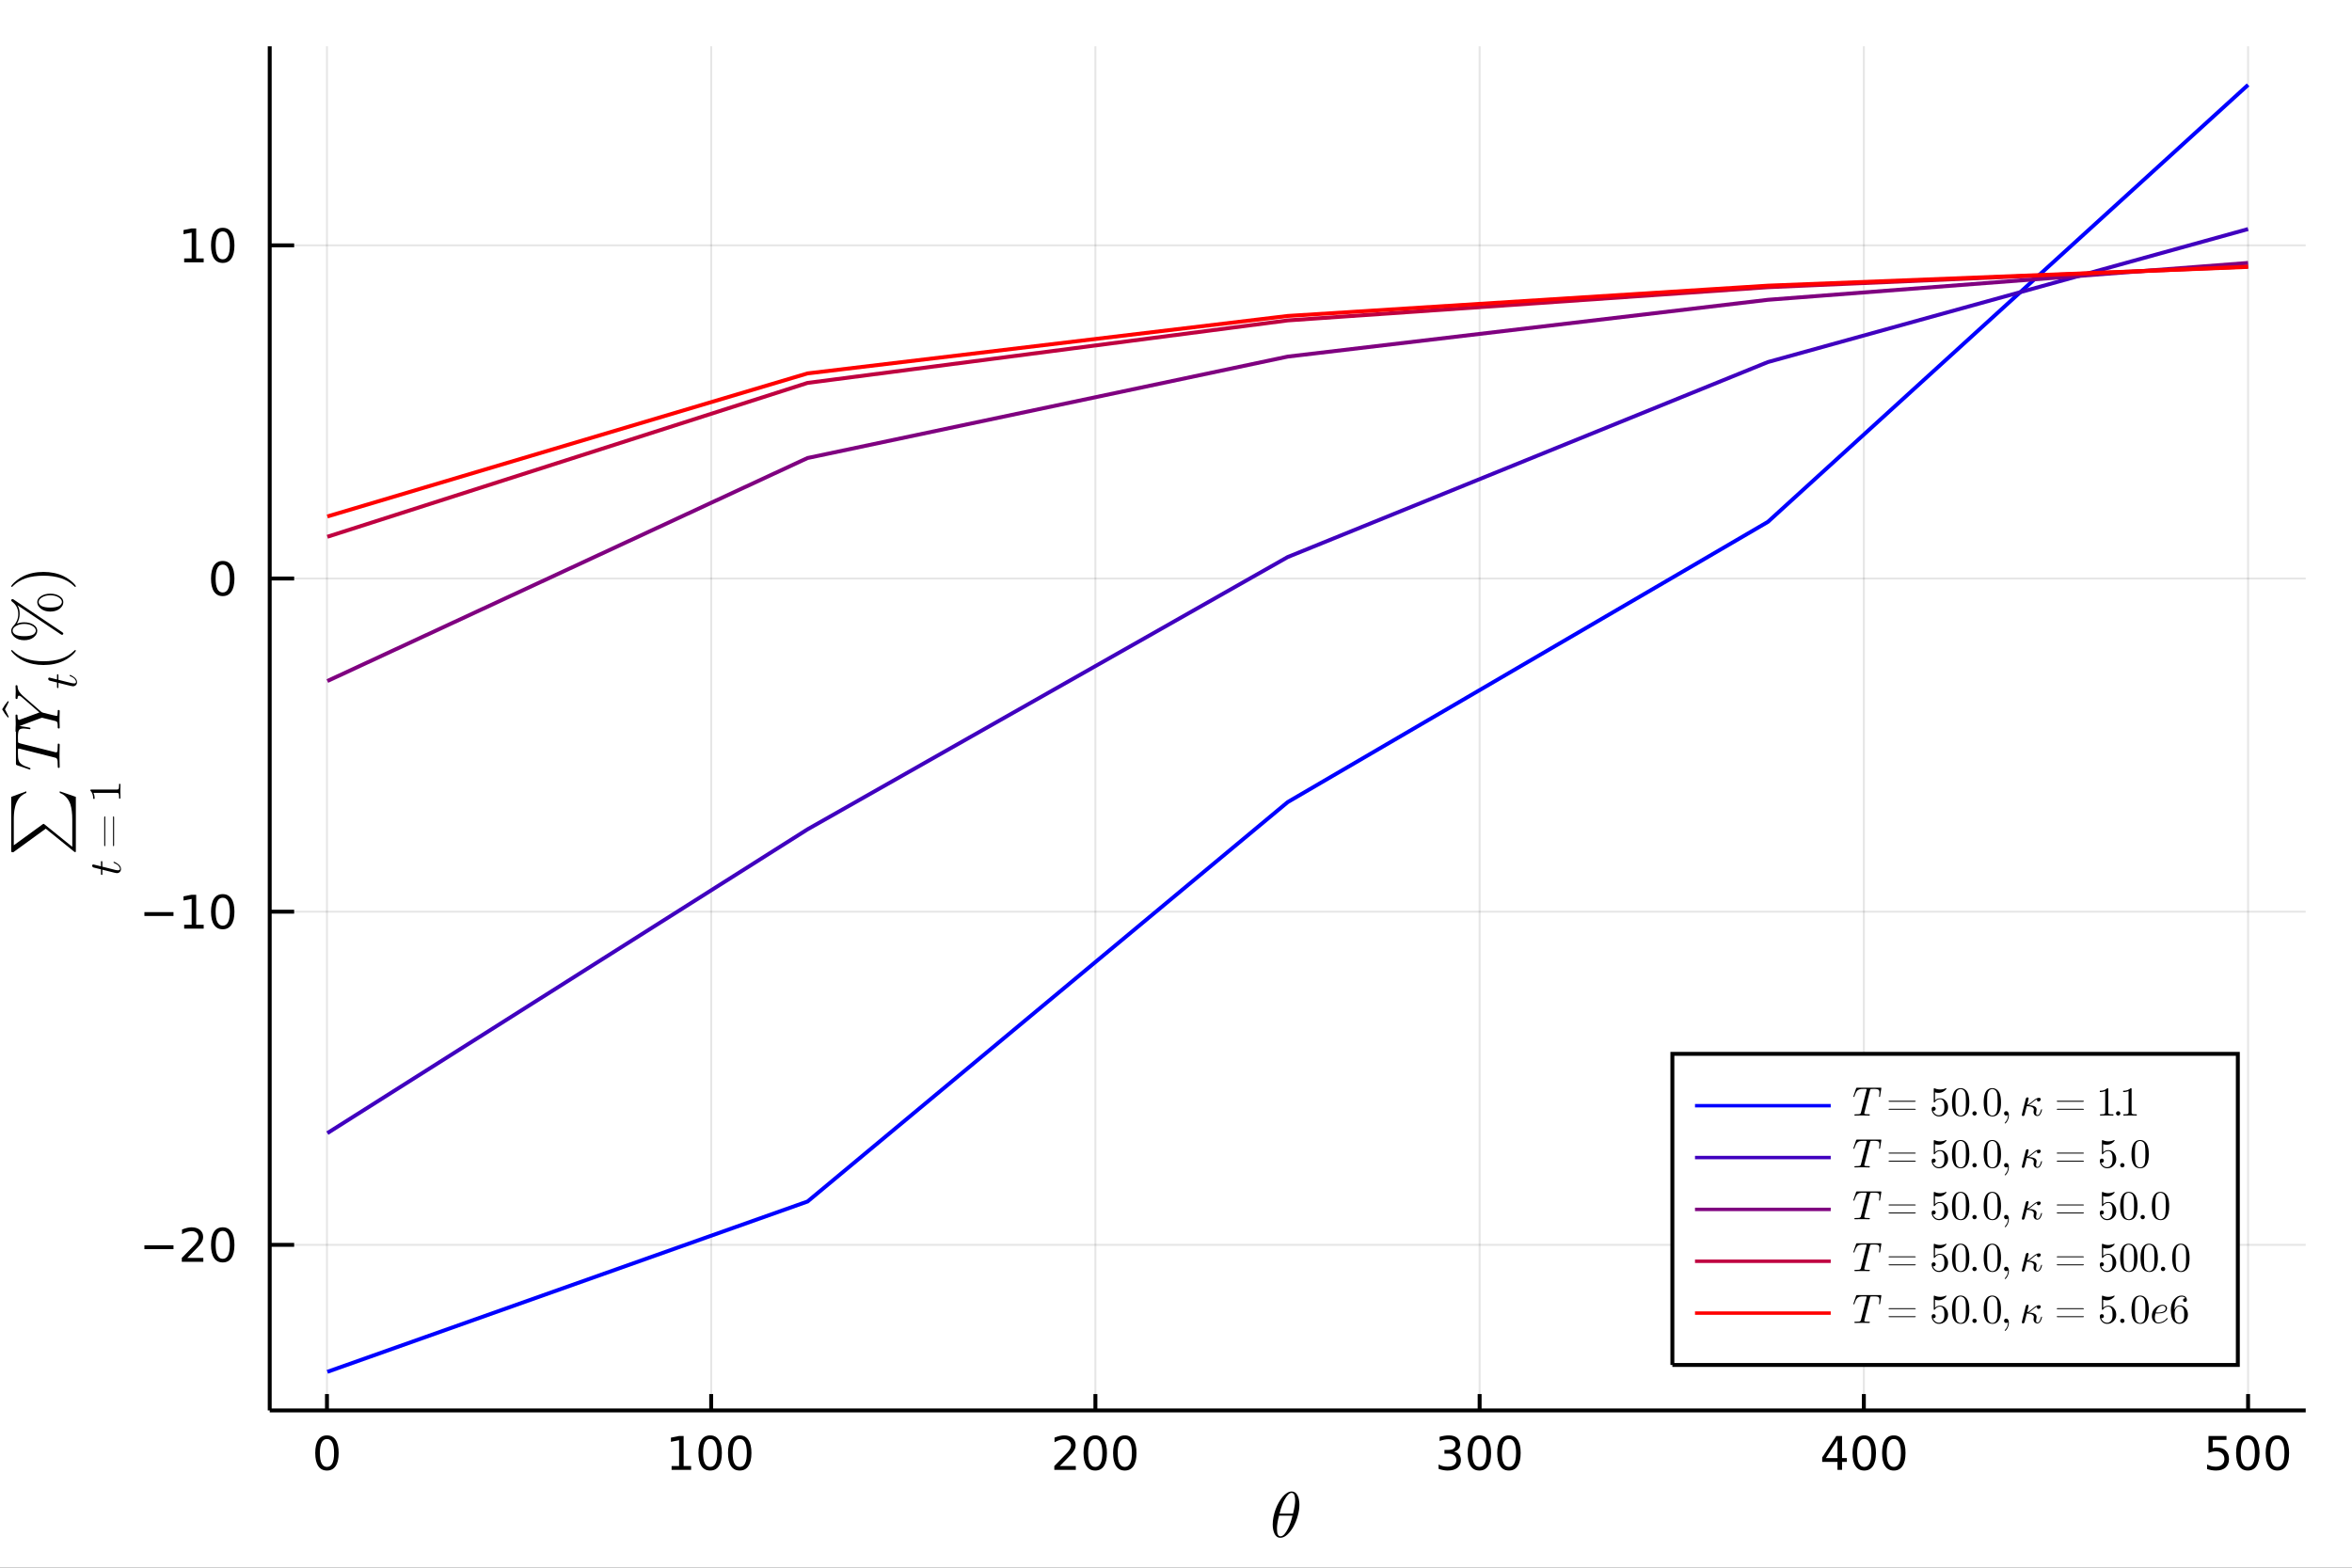 <?xml version="1.0" encoding="utf-8"?>
<svg xmlns="http://www.w3.org/2000/svg" xmlns:xlink="http://www.w3.org/1999/xlink" width="600" height="400" viewBox="0 0 2400 1600">
<rect x="0" y="0" width="2400" height="1600" fill="#333333" stroke="none"/>
<defs>
  <clipPath id="clip210">
    <rect x="0" y="0" width="2400" height="1600"/>
  </clipPath>
</defs>
<path clip-path="url(#clip210)" d="
M0 1600 L2400 1600 L2400 0 L0 0  Z
  " fill="#ffffff" fill-rule="evenodd" fill-opacity="1"/>
<defs>
  <clipPath id="clip211">
    <rect x="480" y="0" width="1681" height="1600"/>
  </clipPath>
</defs>
<path clip-path="url(#clip210)" d="
M275.224 1439.5 L2352.76 1439.5 L2352.76 47.244 L275.224 47.244  Z
  " fill="#ffffff" fill-rule="evenodd" fill-opacity="1"/>
<defs>
  <clipPath id="clip212">
    <rect x="275" y="47" width="2079" height="1393"/>
  </clipPath>
</defs>
<polyline clip-path="url(#clip212)" style="stroke:#000000; stroke-width:2; stroke-opacity:0.1; fill:none" points="
  333.63,1439.5 333.63,47.244 
  "/>
<polyline clip-path="url(#clip212)" style="stroke:#000000; stroke-width:2; stroke-opacity:0.1; fill:none" points="
  725.696,1439.5 725.696,47.244 
  "/>
<polyline clip-path="url(#clip212)" style="stroke:#000000; stroke-width:2; stroke-opacity:0.1; fill:none" points="
  1117.76,1439.5 1117.76,47.244 
  "/>
<polyline clip-path="url(#clip212)" style="stroke:#000000; stroke-width:2; stroke-opacity:0.1; fill:none" points="
  1509.83,1439.5 1509.83,47.244 
  "/>
<polyline clip-path="url(#clip212)" style="stroke:#000000; stroke-width:2; stroke-opacity:0.1; fill:none" points="
  1901.89,1439.5 1901.89,47.244 
  "/>
<polyline clip-path="url(#clip212)" style="stroke:#000000; stroke-width:2; stroke-opacity:0.1; fill:none" points="
  2293.96,1439.5 2293.96,47.244 
  "/>
<polyline clip-path="url(#clip210)" style="stroke:#000000; stroke-width:4; stroke-opacity:1; fill:none" points="
  275.224,1439.5 2352.76,1439.5 
  "/>
<polyline clip-path="url(#clip210)" style="stroke:#000000; stroke-width:4; stroke-opacity:1; fill:none" points="
  333.63,1439.5 333.63,1422.79 
  "/>
<polyline clip-path="url(#clip210)" style="stroke:#000000; stroke-width:4; stroke-opacity:1; fill:none" points="
  725.696,1439.5 725.696,1422.79 
  "/>
<polyline clip-path="url(#clip210)" style="stroke:#000000; stroke-width:4; stroke-opacity:1; fill:none" points="
  1117.76,1439.5 1117.76,1422.79 
  "/>
<polyline clip-path="url(#clip210)" style="stroke:#000000; stroke-width:4; stroke-opacity:1; fill:none" points="
  1509.83,1439.5 1509.83,1422.79 
  "/>
<polyline clip-path="url(#clip210)" style="stroke:#000000; stroke-width:4; stroke-opacity:1; fill:none" points="
  1901.89,1439.5 1901.89,1422.79 
  "/>
<polyline clip-path="url(#clip210)" style="stroke:#000000; stroke-width:4; stroke-opacity:1; fill:none" points="
  2293.96,1439.5 2293.96,1422.79 
  "/>
<path clip-path="url(#clip210)" d="M 0 0 M333.63 1468.69 Q330.019 1468.69 328.19 1472.26 Q326.385 1475.8 326.385 1482.93 Q326.385 1490.04 328.19 1493.6 Q330.019 1497.14 333.63 1497.14 Q337.264 1497.14 339.07 1493.6 Q340.899 1490.04 340.899 1482.93 Q340.899 1475.8 339.07 1472.26 Q337.264 1468.69 333.63 1468.69 M333.63 1464.99 Q339.44 1464.99 342.496 1469.6 Q345.575 1474.18 345.575 1482.93 Q345.575 1491.66 342.496 1496.26 Q339.44 1500.85 333.63 1500.85 Q327.82 1500.85 324.741 1496.26 Q321.686 1491.66 321.686 1482.93 Q321.686 1474.18 324.741 1469.6 Q327.82 1464.99 333.63 1464.99 Z" fill="#000000" fill-rule="evenodd" fill-opacity="1" /><path clip-path="url(#clip210)" d="M 0 0 M685.302 1496.24 L692.941 1496.24 L692.941 1469.87 L684.631 1471.54 L684.631 1467.28 L692.895 1465.61 L697.571 1465.61 L697.571 1496.24 L705.21 1496.24 L705.21 1500.17 L685.302 1500.17 L685.302 1496.24 Z" fill="#000000" fill-rule="evenodd" fill-opacity="1" /><path clip-path="url(#clip210)" d="M 0 0 M724.654 1468.69 Q721.043 1468.69 719.214 1472.26 Q717.409 1475.8 717.409 1482.93 Q717.409 1490.04 719.214 1493.6 Q721.043 1497.14 724.654 1497.14 Q728.288 1497.14 730.094 1493.6 Q731.923 1490.04 731.923 1482.93 Q731.923 1475.8 730.094 1472.26 Q728.288 1468.69 724.654 1468.69 M724.654 1464.99 Q730.464 1464.99 733.52 1469.6 Q736.598 1474.18 736.598 1482.93 Q736.598 1491.66 733.52 1496.26 Q730.464 1500.85 724.654 1500.85 Q718.844 1500.85 715.765 1496.26 Q712.71 1491.66 712.71 1482.93 Q712.71 1474.18 715.765 1469.6 Q718.844 1464.99 724.654 1464.99 Z" fill="#000000" fill-rule="evenodd" fill-opacity="1" /><path clip-path="url(#clip210)" d="M 0 0 M754.816 1468.69 Q751.205 1468.69 749.376 1472.26 Q747.571 1475.8 747.571 1482.93 Q747.571 1490.04 749.376 1493.6 Q751.205 1497.14 754.816 1497.14 Q758.45 1497.14 760.256 1493.6 Q762.084 1490.04 762.084 1482.93 Q762.084 1475.8 760.256 1472.26 Q758.45 1468.69 754.816 1468.69 M754.816 1464.99 Q760.626 1464.99 763.682 1469.6 Q766.76 1474.18 766.76 1482.93 Q766.76 1491.66 763.682 1496.26 Q760.626 1500.85 754.816 1500.85 Q749.006 1500.85 745.927 1496.26 Q742.872 1491.66 742.872 1482.93 Q742.872 1474.18 745.927 1469.6 Q749.006 1464.99 754.816 1464.99 Z" fill="#000000" fill-rule="evenodd" fill-opacity="1" /><path clip-path="url(#clip210)" d="M 0 0 M1081.45 1496.24 L1097.77 1496.24 L1097.77 1500.17 L1075.83 1500.17 L1075.83 1496.24 Q1078.49 1493.48 1083.07 1488.85 Q1087.68 1484.2 1088.86 1482.86 Q1091.11 1480.34 1091.99 1478.6 Q1092.89 1476.84 1092.89 1475.15 Q1092.89 1472.4 1090.94 1470.66 Q1089.02 1468.92 1085.92 1468.92 Q1083.72 1468.92 1081.27 1469.69 Q1078.84 1470.45 1076.06 1472 L1076.06 1467.28 Q1078.88 1466.15 1081.34 1465.57 Q1083.79 1464.99 1085.83 1464.99 Q1091.2 1464.99 1094.39 1467.67 Q1097.59 1470.36 1097.59 1474.85 Q1097.59 1476.98 1096.78 1478.9 Q1095.99 1480.8 1093.88 1483.39 Q1093.31 1484.06 1090.2 1487.28 Q1087.1 1490.47 1081.45 1496.24 Z" fill="#000000" fill-rule="evenodd" fill-opacity="1" /><path clip-path="url(#clip210)" d="M 0 0 M1117.59 1468.69 Q1113.98 1468.69 1112.15 1472.26 Q1110.34 1475.8 1110.34 1482.93 Q1110.34 1490.04 1112.15 1493.6 Q1113.98 1497.14 1117.59 1497.14 Q1121.22 1497.14 1123.03 1493.6 Q1124.86 1490.04 1124.86 1482.93 Q1124.86 1475.8 1123.03 1472.26 Q1121.22 1468.69 1117.59 1468.69 M1117.59 1464.99 Q1123.4 1464.99 1126.45 1469.6 Q1129.53 1474.18 1129.53 1482.93 Q1129.53 1491.66 1126.45 1496.26 Q1123.4 1500.85 1117.59 1500.85 Q1111.78 1500.85 1108.7 1496.26 Q1105.64 1491.66 1105.64 1482.93 Q1105.64 1474.18 1108.7 1469.6 Q1111.78 1464.99 1117.59 1464.99 Z" fill="#000000" fill-rule="evenodd" fill-opacity="1" /><path clip-path="url(#clip210)" d="M 0 0 M1147.75 1468.69 Q1144.14 1468.69 1142.31 1472.26 Q1140.5 1475.8 1140.5 1482.93 Q1140.5 1490.04 1142.31 1493.6 Q1144.14 1497.14 1147.75 1497.14 Q1151.38 1497.14 1153.19 1493.6 Q1155.02 1490.04 1155.02 1482.93 Q1155.02 1475.8 1153.19 1472.26 Q1151.38 1468.69 1147.75 1468.69 M1147.75 1464.99 Q1153.56 1464.99 1156.62 1469.6 Q1159.69 1474.18 1159.69 1482.93 Q1159.69 1491.66 1156.62 1496.26 Q1153.56 1500.85 1147.75 1500.85 Q1141.94 1500.85 1138.86 1496.26 Q1135.81 1491.66 1135.81 1482.93 Q1135.81 1474.18 1138.86 1469.6 Q1141.94 1464.99 1147.75 1464.99 Z" fill="#000000" fill-rule="evenodd" fill-opacity="1" /><path clip-path="url(#clip210)" d="M 0 0 M1483.59 1481.54 Q1486.94 1482.26 1488.82 1484.53 Q1490.72 1486.79 1490.72 1490.13 Q1490.72 1495.24 1487.2 1498.04 Q1483.68 1500.85 1477.2 1500.85 Q1475.02 1500.85 1472.71 1500.41 Q1470.42 1499.99 1467.96 1499.13 L1467.96 1494.62 Q1469.91 1495.75 1472.22 1496.33 Q1474.54 1496.91 1477.06 1496.91 Q1481.46 1496.91 1483.75 1495.17 Q1486.07 1493.44 1486.07 1490.13 Q1486.07 1487.07 1483.91 1485.36 Q1481.78 1483.62 1477.96 1483.62 L1473.94 1483.62 L1473.94 1479.78 L1478.15 1479.78 Q1481.6 1479.78 1483.43 1478.41 Q1485.26 1477.03 1485.26 1474.43 Q1485.26 1471.77 1483.36 1470.36 Q1481.48 1468.92 1477.96 1468.92 Q1476.04 1468.92 1473.84 1469.34 Q1471.64 1469.76 1469.01 1470.64 L1469.01 1466.47 Q1471.67 1465.73 1473.98 1465.36 Q1476.32 1464.99 1478.38 1464.99 Q1483.7 1464.99 1486.81 1467.42 Q1489.91 1469.83 1489.91 1473.95 Q1489.91 1476.82 1488.26 1478.81 Q1486.62 1480.78 1483.59 1481.54 Z" fill="#000000" fill-rule="evenodd" fill-opacity="1" /><path clip-path="url(#clip210)" d="M 0 0 M1509.58 1468.69 Q1505.97 1468.69 1504.14 1472.26 Q1502.34 1475.8 1502.34 1482.93 Q1502.34 1490.04 1504.14 1493.6 Q1505.97 1497.14 1509.58 1497.14 Q1513.22 1497.14 1515.02 1493.6 Q1516.85 1490.04 1516.85 1482.93 Q1516.85 1475.8 1515.02 1472.26 Q1513.22 1468.69 1509.58 1468.69 M1509.58 1464.99 Q1515.39 1464.99 1518.45 1469.6 Q1521.53 1474.18 1521.53 1482.93 Q1521.53 1491.66 1518.45 1496.26 Q1515.39 1500.85 1509.58 1500.85 Q1503.77 1500.85 1500.69 1496.26 Q1497.64 1491.66 1497.64 1482.93 Q1497.64 1474.18 1500.69 1469.6 Q1503.77 1464.99 1509.58 1464.99 Z" fill="#000000" fill-rule="evenodd" fill-opacity="1" /><path clip-path="url(#clip210)" d="M 0 0 M1539.75 1468.69 Q1536.13 1468.69 1534.31 1472.26 Q1532.5 1475.8 1532.5 1482.93 Q1532.5 1490.04 1534.31 1493.6 Q1536.13 1497.14 1539.75 1497.14 Q1543.38 1497.14 1545.19 1493.6 Q1547.01 1490.04 1547.01 1482.93 Q1547.01 1475.8 1545.19 1472.26 Q1543.38 1468.69 1539.75 1468.69 M1539.75 1464.99 Q1545.56 1464.99 1548.61 1469.6 Q1551.69 1474.18 1551.69 1482.93 Q1551.69 1491.66 1548.61 1496.26 Q1545.56 1500.85 1539.75 1500.85 Q1533.94 1500.85 1530.86 1496.26 Q1527.8 1491.66 1527.8 1482.93 Q1527.8 1474.18 1530.86 1469.6 Q1533.94 1464.99 1539.75 1464.99 Z" fill="#000000" fill-rule="evenodd" fill-opacity="1" /><path clip-path="url(#clip210)" d="M 0 0 M1874.98 1469.69 L1863.18 1488.14 L1874.98 1488.14 L1874.98 1469.69 M1873.76 1465.61 L1879.64 1465.61 L1879.64 1488.14 L1884.57 1488.14 L1884.57 1492.03 L1879.64 1492.03 L1879.64 1500.17 L1874.98 1500.17 L1874.98 1492.03 L1859.38 1492.03 L1859.38 1487.51 L1873.76 1465.61 Z" fill="#000000" fill-rule="evenodd" fill-opacity="1" /><path clip-path="url(#clip210)" d="M 0 0 M1902.3 1468.69 Q1898.69 1468.69 1896.86 1472.26 Q1895.05 1475.8 1895.05 1482.93 Q1895.05 1490.04 1896.86 1493.6 Q1898.69 1497.14 1902.3 1497.14 Q1905.93 1497.14 1907.74 1493.6 Q1909.57 1490.04 1909.57 1482.93 Q1909.57 1475.8 1907.74 1472.26 Q1905.93 1468.69 1902.3 1468.69 M1902.3 1464.99 Q1908.11 1464.99 1911.16 1469.6 Q1914.24 1474.18 1914.24 1482.93 Q1914.24 1491.66 1911.16 1496.26 Q1908.11 1500.85 1902.3 1500.85 Q1896.49 1500.85 1893.41 1496.26 Q1890.35 1491.66 1890.35 1482.93 Q1890.35 1474.18 1893.41 1469.6 Q1896.49 1464.99 1902.3 1464.99 Z" fill="#000000" fill-rule="evenodd" fill-opacity="1" /><path clip-path="url(#clip210)" d="M 0 0 M1932.46 1468.69 Q1928.85 1468.69 1927.02 1472.26 Q1925.21 1475.8 1925.21 1482.93 Q1925.21 1490.04 1927.02 1493.6 Q1928.85 1497.14 1932.46 1497.14 Q1936.09 1497.14 1937.9 1493.6 Q1939.73 1490.04 1939.73 1482.93 Q1939.73 1475.8 1937.9 1472.26 Q1936.09 1468.69 1932.46 1468.69 M1932.46 1464.99 Q1938.27 1464.99 1941.32 1469.6 Q1944.4 1474.18 1944.4 1482.93 Q1944.4 1491.66 1941.32 1496.26 Q1938.27 1500.85 1932.46 1500.85 Q1926.65 1500.85 1923.57 1496.26 Q1920.51 1491.66 1920.51 1482.93 Q1920.51 1474.18 1923.57 1469.6 Q1926.65 1464.99 1932.46 1464.99 Z" fill="#000000" fill-rule="evenodd" fill-opacity="1" /><path clip-path="url(#clip210)" d="M 0 0 M2253.58 1465.61 L2271.93 1465.61 L2271.93 1469.55 L2257.86 1469.55 L2257.86 1478.02 Q2258.88 1477.67 2259.9 1477.51 Q2260.91 1477.33 2261.93 1477.33 Q2267.72 1477.33 2271.1 1480.5 Q2274.48 1483.67 2274.48 1489.09 Q2274.48 1494.66 2271.01 1497.77 Q2267.53 1500.85 2261.21 1500.85 Q2259.04 1500.85 2256.77 1500.47 Q2254.53 1500.1 2252.12 1499.36 L2252.12 1494.66 Q2254.2 1495.8 2256.42 1496.35 Q2258.65 1496.91 2261.12 1496.91 Q2265.13 1496.91 2267.46 1494.8 Q2269.8 1492.7 2269.8 1489.09 Q2269.8 1485.47 2267.46 1483.37 Q2265.13 1481.26 2261.12 1481.26 Q2259.25 1481.26 2257.37 1481.68 Q2255.52 1482.1 2253.58 1482.97 L2253.58 1465.61 Z" fill="#000000" fill-rule="evenodd" fill-opacity="1" /><path clip-path="url(#clip210)" d="M 0 0 M2293.69 1468.69 Q2290.08 1468.69 2288.25 1472.26 Q2286.45 1475.8 2286.45 1482.93 Q2286.45 1490.04 2288.25 1493.6 Q2290.08 1497.14 2293.69 1497.14 Q2297.33 1497.14 2299.13 1493.6 Q2300.96 1490.04 2300.96 1482.93 Q2300.96 1475.8 2299.13 1472.26 Q2297.33 1468.69 2293.69 1468.69 M2293.69 1464.99 Q2299.5 1464.99 2302.56 1469.6 Q2305.64 1474.18 2305.64 1482.93 Q2305.64 1491.66 2302.56 1496.26 Q2299.5 1500.85 2293.69 1500.85 Q2287.88 1500.85 2284.8 1496.26 Q2281.75 1491.66 2281.75 1482.93 Q2281.75 1474.18 2284.8 1469.6 Q2287.88 1464.99 2293.69 1464.99 Z" fill="#000000" fill-rule="evenodd" fill-opacity="1" /><path clip-path="url(#clip210)" d="M 0 0 M2323.85 1468.69 Q2320.24 1468.69 2318.41 1472.26 Q2316.61 1475.8 2316.61 1482.93 Q2316.61 1490.04 2318.41 1493.6 Q2320.24 1497.14 2323.85 1497.14 Q2327.49 1497.14 2329.29 1493.6 Q2331.12 1490.04 2331.12 1482.93 Q2331.12 1475.8 2329.29 1472.26 Q2327.49 1468.69 2323.85 1468.69 M2323.85 1464.99 Q2329.66 1464.99 2332.72 1469.6 Q2335.8 1474.18 2335.8 1482.93 Q2335.8 1491.66 2332.72 1496.26 Q2329.66 1500.85 2323.85 1500.85 Q2318.04 1500.85 2314.96 1496.26 Q2311.91 1491.66 2311.91 1482.93 Q2311.91 1474.18 2314.96 1469.6 Q2318.04 1464.99 2323.85 1464.99 Z" fill="#000000" fill-rule="evenodd" fill-opacity="1" /><path clip-path="url(#clip210)" d="M 0 0 M1325.92 1535.75 Q1325.92 1541.16 1324.19 1547.24 Q1322.48 1553.3 1319.77 1558.19 Q1317.07 1563.06 1313.53 1566.28 Q1309.98 1569.47 1306.6 1569.47 Q1304.44 1569.47 1302.83 1568.27 Q1301.26 1567.05 1300.39 1565.02 Q1299.52 1562.96 1299.1 1560.71 Q1298.68 1558.42 1298.68 1555.94 Q1298.68 1552.24 1299.48 1548.21 Q1300.29 1544.15 1301.64 1540.48 Q1302.99 1536.78 1304.89 1533.43 Q1306.79 1530.05 1308.89 1527.6 Q1311.01 1525.12 1313.4 1523.67 Q1315.78 1522.22 1318 1522.22 Q1319.61 1522.22 1320.9 1522.93 Q1322.22 1523.6 1323.06 1524.8 Q1323.9 1525.96 1324.48 1527.34 Q1325.09 1528.73 1325.38 1530.34 Q1325.67 1531.91 1325.8 1533.23 Q1325.92 1534.52 1325.92 1535.75 M1321.58 1531.66 Q1321.58 1530.01 1321.45 1528.79 Q1321.32 1527.53 1320.97 1526.28 Q1320.61 1525.02 1319.84 1524.35 Q1319.1 1523.67 1317.94 1523.67 Q1314.56 1523.67 1310.76 1530.59 Q1309.53 1532.75 1308.44 1535.68 Q1307.34 1538.61 1306.96 1540 Q1306.57 1541.38 1305.67 1544.8 L1319.45 1544.8 Q1321.58 1536 1321.58 1531.66 M1318.87 1546.89 L1305.15 1546.89 Q1303.03 1554.94 1303.03 1559.96 Q1303.03 1564.34 1303.93 1566.18 Q1304.86 1567.98 1306.6 1567.98 Q1308.6 1567.98 1310.47 1565.99 Q1312.33 1563.96 1314.23 1560.29 Q1316.75 1555.52 1318.87 1546.89 Z" fill="#000000" fill-rule="evenodd" fill-opacity="1" /><polyline clip-path="url(#clip212)" style="stroke:#000000; stroke-width:2; stroke-opacity:0.1; fill:none" points="
  275.224,1270.5 2352.76,1270.5 
  "/>
<polyline clip-path="url(#clip212)" style="stroke:#000000; stroke-width:2; stroke-opacity:0.1; fill:none" points="
  275.224,930.471 2352.76,930.471 
  "/>
<polyline clip-path="url(#clip212)" style="stroke:#000000; stroke-width:2; stroke-opacity:0.1; fill:none" points="
  275.224,590.438 2352.76,590.438 
  "/>
<polyline clip-path="url(#clip212)" style="stroke:#000000; stroke-width:2; stroke-opacity:0.1; fill:none" points="
  275.224,250.406 2352.76,250.406 
  "/>
<polyline clip-path="url(#clip210)" style="stroke:#000000; stroke-width:4; stroke-opacity:1; fill:none" points="
  275.224,1439.5 275.224,47.244 
  "/>
<polyline clip-path="url(#clip210)" style="stroke:#000000; stroke-width:4; stroke-opacity:1; fill:none" points="
  275.224,1270.5 300.155,1270.5 
  "/>
<polyline clip-path="url(#clip210)" style="stroke:#000000; stroke-width:4; stroke-opacity:1; fill:none" points="
  275.224,930.471 300.155,930.471 
  "/>
<polyline clip-path="url(#clip210)" style="stroke:#000000; stroke-width:4; stroke-opacity:1; fill:none" points="
  275.224,590.438 300.155,590.438 
  "/>
<polyline clip-path="url(#clip210)" style="stroke:#000000; stroke-width:4; stroke-opacity:1; fill:none" points="
  275.224,250.406 300.155,250.406 
  "/>
<path clip-path="url(#clip210)" d="M 0 0 M147.35 1270.95 L177.025 1270.95 L177.025 1274.89 L147.35 1274.89 L147.35 1270.95 Z" fill="#000000" fill-rule="evenodd" fill-opacity="1" /><path clip-path="url(#clip210)" d="M 0 0 M191.146 1283.85 L207.465 1283.85 L207.465 1287.78 L185.521 1287.78 L185.521 1283.85 Q188.183 1281.09 192.766 1276.46 Q197.373 1271.81 198.553 1270.47 Q200.798 1267.94 201.678 1266.21 Q202.581 1264.45 202.581 1262.76 Q202.581 1260.01 200.636 1258.27 Q198.715 1256.53 195.613 1256.53 Q193.414 1256.53 190.961 1257.3 Q188.53 1258.06 185.752 1259.61 L185.752 1254.89 Q188.576 1253.76 191.03 1253.18 Q193.484 1252.6 195.521 1252.6 Q200.891 1252.6 204.085 1255.28 Q207.28 1257.97 207.28 1262.46 Q207.28 1264.59 206.47 1266.51 Q205.683 1268.41 203.576 1271 Q202.997 1271.67 199.896 1274.89 Q196.794 1278.08 191.146 1283.85 Z" fill="#000000" fill-rule="evenodd" fill-opacity="1" /><path clip-path="url(#clip210)" d="M 0 0 M227.28 1256.3 Q223.669 1256.3 221.84 1259.87 Q220.034 1263.41 220.034 1270.54 Q220.034 1277.64 221.84 1281.21 Q223.669 1284.75 227.28 1284.75 Q230.914 1284.75 232.72 1281.21 Q234.548 1277.64 234.548 1270.54 Q234.548 1263.41 232.72 1259.87 Q230.914 1256.3 227.28 1256.3 M227.28 1252.6 Q233.09 1252.6 236.145 1257.2 Q239.224 1261.79 239.224 1270.54 Q239.224 1279.26 236.145 1283.87 Q233.09 1288.45 227.28 1288.45 Q221.47 1288.45 218.391 1283.87 Q215.335 1279.26 215.335 1270.54 Q215.335 1261.79 218.391 1257.2 Q221.47 1252.6 227.28 1252.6 Z" fill="#000000" fill-rule="evenodd" fill-opacity="1" /><path clip-path="url(#clip210)" d="M 0 0 M147.35 930.922 L177.025 930.922 L177.025 934.857 L147.35 934.857 L147.35 930.922 Z" fill="#000000" fill-rule="evenodd" fill-opacity="1" /><path clip-path="url(#clip210)" d="M 0 0 M187.928 943.815 L195.567 943.815 L195.567 917.45 L187.257 919.116 L187.257 914.857 L195.521 913.191 L200.197 913.191 L200.197 943.815 L207.835 943.815 L207.835 947.751 L187.928 947.751 L187.928 943.815 Z" fill="#000000" fill-rule="evenodd" fill-opacity="1" /><path clip-path="url(#clip210)" d="M 0 0 M227.28 916.269 Q223.669 916.269 221.84 919.834 Q220.034 923.376 220.034 930.505 Q220.034 937.612 221.84 941.177 Q223.669 944.718 227.28 944.718 Q230.914 944.718 232.72 941.177 Q234.548 937.612 234.548 930.505 Q234.548 923.376 232.72 919.834 Q230.914 916.269 227.28 916.269 M227.28 912.566 Q233.09 912.566 236.145 917.172 Q239.224 921.755 239.224 930.505 Q239.224 939.232 236.145 943.839 Q233.09 948.422 227.28 948.422 Q221.47 948.422 218.391 943.839 Q215.335 939.232 215.335 930.505 Q215.335 921.755 218.391 917.172 Q221.47 912.566 227.28 912.566 Z" fill="#000000" fill-rule="evenodd" fill-opacity="1" /><path clip-path="url(#clip210)" d="M 0 0 M227.28 576.237 Q223.669 576.237 221.84 579.802 Q220.034 583.344 220.034 590.473 Q220.034 597.58 221.84 601.144 Q223.669 604.686 227.28 604.686 Q230.914 604.686 232.72 601.144 Q234.548 597.58 234.548 590.473 Q234.548 583.344 232.72 579.802 Q230.914 576.237 227.28 576.237 M227.28 572.533 Q233.09 572.533 236.145 577.14 Q239.224 581.723 239.224 590.473 Q239.224 599.2 236.145 603.806 Q233.09 608.39 227.28 608.39 Q221.47 608.39 218.391 603.806 Q215.335 599.2 215.335 590.473 Q215.335 581.723 218.391 577.14 Q221.47 572.533 227.28 572.533 Z" fill="#000000" fill-rule="evenodd" fill-opacity="1" /><path clip-path="url(#clip210)" d="M 0 0 M187.928 263.751 L195.567 263.751 L195.567 237.386 L187.257 239.052 L187.257 234.793 L195.521 233.126 L200.197 233.126 L200.197 263.751 L207.835 263.751 L207.835 267.686 L187.928 267.686 L187.928 263.751 Z" fill="#000000" fill-rule="evenodd" fill-opacity="1" /><path clip-path="url(#clip210)" d="M 0 0 M227.28 236.205 Q223.669 236.205 221.84 239.77 Q220.034 243.311 220.034 250.441 Q220.034 257.548 221.84 261.112 Q223.669 264.654 227.28 264.654 Q230.914 264.654 232.72 261.112 Q234.548 257.548 234.548 250.441 Q234.548 243.311 232.72 239.77 Q230.914 236.205 227.28 236.205 M227.28 232.501 Q233.09 232.501 236.145 237.108 Q239.224 241.691 239.224 250.441 Q239.224 259.168 236.145 263.774 Q233.09 268.358 227.28 268.358 Q221.47 268.358 218.391 263.774 Q215.335 259.168 215.335 250.441 Q215.335 241.691 218.391 237.108 Q221.47 232.501 227.28 232.501 Z" fill="#000000" fill-rule="evenodd" fill-opacity="1" /><path clip-path="url(#clip210)" d="M 0 0 M60.972 807.63 L77.397 813.298 L77.397 867.983 Q77.397 868.724 77.365 869.014 Q77.332 869.304 77.171 869.529 Q77.01 869.755 76.656 869.755 Q76.366 869.755 75.626 869.175 L46.672 845.761 L13.565 869.819 Q12.051 869.819 11.761 869.561 Q11.439 869.304 11.439 867.983 L11.439 813.298 L26.866 807.63 L26.866 809.272 Q24.869 810.013 23.194 811.204 Q21.488 812.364 20.264 813.717 Q19.04 815.037 18.074 816.776 Q17.075 818.483 16.463 820.093 Q15.819 821.671 15.368 823.636 Q14.885 825.6 14.66 827.179 Q14.402 828.724 14.273 830.657 Q14.145 832.589 14.112 833.813 Q14.08 835.037 14.08 836.583 L14.08 862.702 L43.484 841.285 Q44.225 840.802 44.418 840.802 Q44.708 840.802 45.481 841.414 L73.758 864.28 L73.758 836.261 Q73.758 827.243 71.858 820.963 Q70.408 816.712 67.542 813.62 Q64.676 810.496 60.972 809.272 L60.972 807.63 Z" fill="#000000" fill-rule="evenodd" fill-opacity="1" /><path clip-path="url(#clip210)" d="M 0 0 M103.539 878.807 Q104.17 878.807 104.328 879.1 Q104.463 879.393 104.463 880.205 L104.463 884.533 L118.08 887.96 Q119.275 888.231 120.289 888.231 Q121.417 888.231 121.913 887.892 Q122.408 887.532 122.408 886.788 Q122.408 885.322 121.078 883.744 Q119.748 882.144 116.502 880.791 Q116.074 880.611 115.983 880.521 Q115.871 880.408 115.871 880.115 Q115.871 879.551 116.322 879.551 Q116.479 879.551 117.201 879.867 Q117.922 880.16 118.982 880.814 Q120.041 881.445 121.033 882.279 Q122.025 883.091 122.747 884.331 Q123.446 885.57 123.446 886.901 Q123.446 888.772 122.251 889.967 Q121.056 891.139 119.185 891.139 Q118.576 891.139 116.637 890.665 Q114.676 890.192 104.463 887.622 L104.463 891.702 Q104.463 892.266 104.441 892.491 Q104.418 892.694 104.306 892.852 Q104.17 892.987 103.9 892.987 Q103.471 892.987 103.291 892.807 Q103.088 892.627 103.066 892.401 Q103.021 892.153 103.021 891.59 L103.021 887.261 L95.694 885.458 Q94.972 885.277 94.567 884.826 Q94.138 884.353 94.093 884.083 Q94.025 883.812 94.025 883.609 Q94.025 883 94.364 882.64 Q94.679 882.279 95.265 882.279 Q95.581 882.279 103.021 884.173 L103.021 880.115 Q103.021 879.596 103.043 879.393 Q103.066 879.168 103.178 878.988 Q103.291 878.807 103.539 878.807 Z" fill="#000000" fill-rule="evenodd" fill-opacity="1" /><path clip-path="url(#clip210)" d="M 0 0 M115.916 863.675 Q115.352 863.629 115.352 862.75 L115.352 834.457 Q115.352 833.127 115.871 833.105 Q116.434 833.105 116.412 834.367 L116.412 862.435 Q116.434 863.675 115.916 863.675 M106.898 863.675 Q106.335 863.675 106.357 862.705 L106.357 834.502 Q106.357 833.127 106.898 833.105 Q107.417 833.105 107.417 834.277 L107.417 862.75 Q107.417 863.675 106.898 863.675 Z" fill="#000000" fill-rule="evenodd" fill-opacity="1" /><path clip-path="url(#clip210)" d="M 0 0 M96.573 815.293 L95.13 815.293 Q95.13 809.747 92.177 806.884 Q92.177 806.095 92.357 805.959 Q92.537 805.824 93.372 805.824 L119.275 805.824 Q120.65 805.824 121.078 805.148 Q121.507 804.472 121.507 801.518 L121.507 800.053 L122.927 800.053 Q122.792 801.676 122.792 807.538 Q122.792 813.399 122.927 815 L121.507 815 L121.507 813.534 Q121.507 810.626 121.101 809.927 Q120.673 809.228 119.275 809.228 L95.356 809.228 Q96.573 811.641 96.573 815.293 Z" fill="#000000" fill-rule="evenodd" fill-opacity="1" /><path clip-path="url(#clip210)" d="M 0 0 M16.979 740.525 Q17.591 740.525 18.106 740.654 L29.571 742.457 Q30.441 742.554 30.763 742.747 Q31.085 742.908 31.085 743.424 Q31.085 744.229 30.247 744.229 Q29.764 744.229 28.991 744.036 Q25.352 743.488 23.71 743.488 Q22.615 743.488 21.809 743.713 Q20.972 743.907 20.392 744.229 Q19.813 744.519 19.426 745.195 Q19.04 745.871 18.814 746.515 Q18.589 747.159 18.492 748.319 Q18.363 749.478 18.331 750.477 Q18.299 751.475 18.299 753.118 Q18.299 756.692 18.428 757.272 Q18.589 757.884 19.072 758.206 Q19.523 758.496 20.876 758.818 L55.883 767.578 L57.268 767.836 Q58.041 767.836 58.299 767.353 Q58.556 766.869 58.718 765.388 Q58.879 763.262 58.879 761.169 Q58.879 761.105 58.879 760.976 Q58.879 760.267 58.911 759.977 Q58.911 759.688 58.975 759.398 Q59.039 759.108 59.201 759.043 Q59.329 758.947 59.587 758.947 Q60.199 758.947 60.521 759.204 Q60.811 759.462 60.875 759.72 Q60.907 759.945 60.907 760.396 Q60.907 761.298 60.843 763.23 Q60.779 765.163 60.779 766.129 L60.714 771.604 L60.779 777.208 Q60.779 778.077 60.843 779.913 Q60.907 781.749 60.907 782.618 Q60.907 783.745 60.102 783.745 Q59.201 783.745 59.039 783.327 Q58.879 782.876 58.879 780.976 Q58.879 778.303 58.75 776.853 Q58.621 775.404 58.17 774.631 Q57.719 773.826 57.268 773.601 Q56.785 773.375 55.69 773.117 L20.489 764.261 Q19.716 764.003 19.104 764.003 Q18.782 764.003 18.653 764.1 Q18.525 764.164 18.428 764.583 Q18.299 765.002 18.299 765.871 L18.299 768.448 Q18.299 771.088 18.428 772.731 Q18.525 774.341 19.008 775.887 Q19.491 777.401 20.167 778.303 Q20.843 779.172 22.228 780.138 Q23.613 781.104 25.288 781.813 Q26.962 782.489 29.7 783.455 Q30.602 783.778 30.859 783.971 Q31.085 784.132 31.085 784.583 Q31.085 784.905 30.892 785.162 Q30.666 785.388 30.376 785.388 Q29.314 785.066 29.185 785.001 L17.558 781.04 Q16.624 780.718 16.463 780.428 Q16.27 780.106 16.27 778.914 L16.27 742.329 Q16.27 741.749 16.27 741.556 Q16.27 741.362 16.335 741.04 Q16.399 740.718 16.56 740.622 Q16.721 740.525 16.979 740.525 Z" fill="#000000" fill-rule="evenodd" fill-opacity="1" /><path clip-path="url(#clip210)" d="M 0 0 M8.061 715.549 L8.985 716.113 Q7.475 719.607 5.062 723.958 Q7.475 728.309 8.985 731.804 L8.061 732.345 Q4.747 728.535 2.199 723.958 Q4.769 719.337 8.061 715.549 Z" fill="#000000" fill-rule="evenodd" fill-opacity="1" /><path clip-path="url(#clip210)" d="M 0 0 M16.657 699.283 Q17.075 699.283 17.333 699.379 Q17.591 699.444 17.719 699.701 Q17.816 699.927 17.848 700.088 Q17.88 700.217 17.913 700.603 Q18.041 702.181 18.46 703.502 Q18.847 704.822 19.62 705.949 Q20.392 707.044 20.908 707.656 Q21.423 708.236 22.454 709.267 L23.388 710.168 L42.164 726.529 Q42.808 727.109 44.225 727.463 L53.532 729.782 Q57.397 730.683 57.687 730.683 Q58.267 730.683 58.46 730.361 Q58.621 730.007 58.718 728.912 L58.879 726.4 Q58.879 724.919 59.136 724.693 Q59.297 724.564 59.587 724.564 Q60.199 724.564 60.521 724.822 Q60.811 725.047 60.875 725.273 Q60.907 725.466 60.907 725.82 L60.714 734.258 L60.907 742.567 Q60.907 743.501 60.167 743.501 Q59.684 743.501 59.426 743.437 Q59.136 743.34 59.039 743.05 Q58.911 742.761 58.911 742.535 Q58.879 742.31 58.879 741.698 Q58.846 740.216 58.846 739.476 Q58.814 738.703 58.621 737.962 Q58.428 737.221 58.299 736.964 Q58.138 736.674 57.59 736.352 Q57.011 735.997 56.56 735.901 Q56.109 735.772 54.982 735.514 Q53.983 735.257 48.54 733.904 Q43.098 732.551 42.969 732.551 Q42.614 732.551 41.842 732.809 L20.135 740.925 Q19.169 741.279 18.782 741.569 Q18.396 741.859 18.17 742.825 Q17.913 743.791 17.913 745.724 Q17.913 746.271 17.88 746.529 Q17.848 746.786 17.687 747.012 Q17.526 747.237 17.172 747.237 Q16.56 747.237 16.27 746.98 Q15.948 746.722 15.916 746.529 Q15.851 746.303 15.851 745.981 Q15.851 745.176 15.948 742.31 Q16.045 739.443 16.045 738.606 L15.851 730.297 Q15.851 729.299 16.592 729.299 Q17.494 729.299 17.719 729.653 Q17.913 730.007 17.913 730.877 Q17.913 734.774 19.491 734.774 Q19.684 734.774 20.618 734.387 L40.199 727.141 L22.582 711.843 L22.325 711.618 Q22.067 711.424 21.874 711.263 Q21.681 711.102 21.326 710.845 Q20.972 710.587 20.682 710.458 Q20.392 710.297 20.038 710.168 Q19.684 710.039 19.426 710.039 Q18.943 710.039 18.621 710.329 Q18.267 710.619 18.138 711.07 Q18.009 711.521 17.977 711.843 Q17.913 712.165 17.913 712.423 Q17.913 713.421 17.108 713.421 Q16.528 713.421 16.238 713.163 Q15.916 712.906 15.884 712.713 Q15.851 712.487 15.851 712.165 Q15.851 711.102 15.948 708.88 Q16.045 706.658 16.045 705.563 Q16.045 704.661 15.948 702.825 Q15.851 700.99 15.851 700.152 Q15.851 699.283 16.657 699.283 Z" fill="#000000" fill-rule="evenodd" fill-opacity="1" /><path clip-path="url(#clip210)" d="M 0 0 M58.694 688.09 Q59.325 688.09 59.483 688.383 Q59.618 688.676 59.618 689.487 L59.618 693.816 L73.234 697.243 Q74.429 697.513 75.444 697.513 Q76.571 697.513 77.067 697.175 Q77.563 696.814 77.563 696.07 Q77.563 694.605 76.233 693.027 Q74.903 691.426 71.656 690.074 Q71.228 689.893 71.138 689.803 Q71.025 689.69 71.025 689.397 Q71.025 688.834 71.476 688.834 Q71.634 688.834 72.355 689.149 Q73.077 689.442 74.136 690.096 Q75.196 690.727 76.188 691.561 Q77.18 692.373 77.901 693.613 Q78.6 694.853 78.6 696.183 Q78.6 698.054 77.405 699.249 Q76.21 700.421 74.339 700.421 Q73.731 700.421 71.792 699.948 Q69.83 699.474 59.618 696.904 L59.618 700.985 Q59.618 701.549 59.595 701.774 Q59.573 701.977 59.46 702.135 Q59.325 702.27 59.054 702.27 Q58.626 702.27 58.446 702.09 Q58.243 701.909 58.22 701.684 Q58.175 701.436 58.175 700.872 L58.175 696.544 L50.848 694.74 Q50.127 694.56 49.721 694.109 Q49.293 693.636 49.248 693.365 Q49.18 693.094 49.18 692.892 Q49.18 692.283 49.518 691.922 Q49.834 691.561 50.42 691.561 Q50.736 691.561 58.175 693.455 L58.175 689.397 Q58.175 688.879 58.198 688.676 Q58.22 688.45 58.333 688.27 Q58.446 688.09 58.694 688.09 Z" fill="#000000" fill-rule="evenodd" fill-opacity="1" /><path clip-path="url(#clip210)" d="M 0 0 M44.418 678.729 Q33.275 678.729 24.289 674.574 Q20.521 672.803 17.365 670.323 Q14.209 667.843 12.824 666.201 Q11.439 664.558 11.439 664.107 Q11.439 663.463 12.083 663.431 Q12.405 663.431 13.211 664.301 Q24.032 674.929 44.418 674.896 Q64.869 674.896 75.271 664.558 Q76.398 663.431 76.753 663.431 Q77.397 663.431 77.397 664.107 Q77.397 664.558 76.076 666.136 Q74.756 667.714 71.729 670.162 Q68.701 672.61 64.998 674.381 Q56.012 678.729 44.418 678.729 Z" fill="#000000" fill-rule="evenodd" fill-opacity="1" /><path clip-path="url(#clip210)" d="M 0 0 M24.708 653.401 Q19.04 653.401 15.24 650.503 Q11.439 647.604 11.439 643.707 Q11.439 641.324 13.565 638.973 Q18.653 633.627 18.621 626.638 Q18.621 618.716 12.373 614.11 Q11.439 613.305 11.439 612.725 Q11.439 612.21 11.858 611.824 Q12.244 611.405 12.76 611.405 Q13.146 611.405 13.951 611.92 L63.613 645.286 Q64.611 646.026 64.611 646.606 Q64.611 647.121 64.192 647.54 Q63.806 647.926 63.291 647.926 Q62.84 647.926 61.97 647.347 L17.848 617.717 L17.784 617.782 Q20.103 621.196 20.07 626.574 Q20.07 631.662 17.301 636.526 Q20.715 635.141 24.773 635.141 Q30.312 635.141 34.177 637.621 Q38.009 640.1 38.009 643.707 Q38.009 647.604 34.273 650.503 Q30.505 653.401 24.708 653.401 M19.33 648.86 Q21.648 649.311 24.773 649.311 Q27.864 649.311 30.183 648.86 Q32.47 648.41 33.661 647.765 Q34.853 647.089 35.562 646.187 Q36.238 645.286 36.399 644.738 Q36.56 644.191 36.56 643.643 Q36.56 640.938 33.21 638.877 Q29.829 636.783 24.708 636.783 Q19.684 636.783 16.302 638.877 Q12.889 640.938 12.889 643.643 Q12.889 644.223 13.05 644.802 Q13.211 645.35 13.919 646.22 Q14.595 647.089 15.787 647.765 Q16.979 648.41 19.33 648.86 M51.278 624.191 Q45.61 624.191 41.809 621.292 Q38.009 618.394 38.009 614.497 Q38.009 610.922 41.874 608.442 Q45.739 605.93 51.342 605.93 Q56.882 605.93 60.746 608.41 Q64.611 610.857 64.611 614.497 Q64.611 618.394 60.843 621.292 Q57.075 624.191 51.278 624.191 M45.9 619.65 Q48.251 620.101 51.342 620.101 Q54.434 620.101 56.753 619.65 Q59.072 619.167 60.263 618.522 Q61.423 617.846 62.099 616.977 Q62.808 616.075 62.969 615.527 Q63.162 614.948 63.162 614.432 Q63.162 611.727 59.812 609.666 Q56.431 607.572 51.278 607.572 Q46.254 607.572 42.872 609.666 Q39.458 611.727 39.458 614.432 Q39.458 615.012 39.652 615.592 Q39.813 616.139 40.521 617.009 Q41.197 617.846 42.389 618.522 Q43.548 619.167 45.9 619.65 Z" fill="#000000" fill-rule="evenodd" fill-opacity="1" /><path clip-path="url(#clip210)" d="M 0 0 M76.753 599.015 Q76.431 599.015 75.626 598.177 Q64.804 587.549 44.418 587.549 Q23.967 587.549 13.629 597.758 Q12.438 599.015 12.083 599.015 Q11.439 599.015 11.439 598.37 Q11.439 597.92 12.76 596.341 Q14.08 594.731 17.108 592.316 Q20.135 589.868 23.838 588.065 Q32.824 583.717 44.418 583.717 Q55.561 583.717 64.547 587.871 Q68.315 589.643 71.471 592.122 Q74.627 594.602 76.012 596.245 Q77.397 597.887 77.397 598.37 Q77.397 599.015 76.753 599.015 Z" fill="#000000" fill-rule="evenodd" fill-opacity="1" /><polyline clip-path="url(#clip212)" style="stroke:#0000ff; stroke-width:4; stroke-opacity:1; fill:none" points="
  334.022,1400.1 824.006,1226.28 1313.99,818.625 1803.97,532.626 2293.96,86.648 
  "/>
<polyline clip-path="url(#clip212)" style="stroke:#4000bf; stroke-width:4; stroke-opacity:1; fill:none" points="
  334.022,1156.5 824.006,846.429 1313.99,568.525 1803.97,369.529 2293.96,233.784 
  "/>
<polyline clip-path="url(#clip212)" style="stroke:#7f0080; stroke-width:4; stroke-opacity:1; fill:none" points="
  334.022,695.073 824.006,467.472 1313.99,363.949 1803.97,305.977 2293.96,268.346 
  "/>
<polyline clip-path="url(#clip212)" style="stroke:#bf0040; stroke-width:4; stroke-opacity:1; fill:none" points="
  334.022,547.843 824.006,390.806 1313.99,327.02 1803.97,293.116 2293.96,271.993 
  "/>
<polyline clip-path="url(#clip212)" style="stroke:#ff0000; stroke-width:4; stroke-opacity:1; fill:none" points="
  334.022,527.102 824.006,381.104 1313.99,322.467 1803.97,291.549 2293.96,272.403 
  "/>
<path clip-path="url(#clip210)" d="
M1706.5 1393.09 L2283.5 1393.09 L2283.5 1075.57 L1706.5 1075.57  Z
  " fill="#ffffff" fill-rule="evenodd" fill-opacity="1"/>
<polyline clip-path="url(#clip210)" style="stroke:#000000; stroke-width:4; stroke-opacity:1; fill:none" points="
  1706.5,1393.09 2283.5,1393.09 2283.5,1075.57 1706.5,1075.57 1706.5,1393.09 
  "/>
<polyline clip-path="url(#clip210)" style="stroke:#0000ff; stroke-width:3.5; stroke-opacity:1; fill:none" points="
  1729.59,1128.49 1868.09,1128.49 
  "/>
<path clip-path="url(#clip210)" d="M 0 0 M1919.72 1110.59 Q1919.72 1110.98 1919.64 1111.31 L1918.49 1118.61 Q1918.43 1119.16 1918.31 1119.37 Q1918.21 1119.57 1917.88 1119.57 Q1917.37 1119.57 1917.37 1119.04 Q1917.37 1118.73 1917.49 1118.24 Q1917.84 1115.92 1917.84 1114.88 Q1917.84 1114.18 1917.69 1113.67 Q1917.57 1113.13 1917.37 1112.77 Q1917.18 1112.4 1916.75 1112.15 Q1916.32 1111.9 1915.91 1111.76 Q1915.5 1111.62 1914.76 1111.56 Q1914.03 1111.47 1913.39 1111.45 Q1912.75 1111.43 1911.71 1111.43 Q1909.43 1111.43 1909.07 1111.52 Q1908.68 1111.62 1908.47 1111.93 Q1908.29 1112.21 1908.08 1113.07 L1902.51 1135.35 L1902.34 1136.23 Q1902.34 1136.72 1902.65 1136.89 Q1902.96 1137.05 1903.9 1137.15 Q1905.25 1137.26 1906.59 1137.26 Q1906.63 1137.26 1906.71 1137.26 Q1907.16 1137.26 1907.34 1137.28 Q1907.53 1137.28 1907.71 1137.32 Q1907.9 1137.36 1907.94 1137.46 Q1908 1137.54 1908 1137.71 Q1908 1138.1 1907.84 1138.3 Q1907.67 1138.49 1907.51 1138.53 Q1907.36 1138.55 1907.08 1138.55 Q1906.5 1138.55 1905.27 1138.51 Q1904.04 1138.47 1903.43 1138.47 L1899.95 1138.43 L1896.38 1138.47 Q1895.83 1138.47 1894.66 1138.51 Q1893.49 1138.55 1892.94 1138.55 Q1892.22 1138.55 1892.22 1138.04 Q1892.22 1137.46 1892.49 1137.36 Q1892.77 1137.26 1893.98 1137.26 Q1895.68 1137.26 1896.6 1137.17 Q1897.53 1137.09 1898.02 1136.81 Q1898.53 1136.52 1898.67 1136.23 Q1898.82 1135.92 1898.98 1135.23 L1904.62 1112.83 Q1904.78 1112.34 1904.78 1111.95 Q1904.78 1111.74 1904.72 1111.66 Q1904.68 1111.58 1904.41 1111.52 Q1904.15 1111.43 1903.59 1111.43 L1901.95 1111.43 Q1900.27 1111.43 1899.23 1111.52 Q1898.2 1111.58 1897.22 1111.88 Q1896.26 1112.19 1895.68 1112.62 Q1895.13 1113.05 1894.51 1113.93 Q1893.9 1114.82 1893.45 1115.88 Q1893.02 1116.95 1892.4 1118.69 Q1892.2 1119.26 1892.08 1119.43 Q1891.97 1119.57 1891.69 1119.57 Q1891.48 1119.57 1891.32 1119.45 Q1891.17 1119.3 1891.17 1119.12 Q1891.38 1118.44 1891.42 1118.36 L1893.94 1110.96 Q1894.15 1110.37 1894.33 1110.27 Q1894.53 1110.14 1895.29 1110.14 L1918.57 1110.14 Q1918.94 1110.14 1919.07 1110.14 Q1919.19 1110.14 1919.39 1110.18 Q1919.6 1110.22 1919.66 1110.33 Q1919.72 1110.43 1919.72 1110.59 Z" fill="#000000" fill-rule="evenodd" fill-opacity="1" /><path clip-path="url(#clip210)" d="M 0 0 M1927.09 1132.17 Q1927.13 1131.66 1927.93 1131.66 L1953.65 1131.66 Q1954.86 1131.66 1954.88 1132.13 Q1954.88 1132.65 1953.73 1132.63 L1928.22 1132.63 Q1927.09 1132.65 1927.09 1132.17 M1927.09 1123.98 Q1927.09 1123.46 1927.97 1123.48 L1953.61 1123.48 Q1954.86 1123.48 1954.88 1123.98 Q1954.88 1124.45 1953.82 1124.45 L1927.93 1124.45 Q1927.09 1124.45 1927.09 1123.98 Z" fill="#000000" fill-rule="evenodd" fill-opacity="1" /><path clip-path="url(#clip210)" d="M 0 0 M1971.07 1131.78 Q1971.07 1130.53 1971.74 1130.06 Q1972.42 1129.57 1973.14 1129.57 Q1974.1 1129.57 1974.65 1130.19 Q1975.23 1130.78 1975.23 1131.62 Q1975.23 1132.46 1974.65 1133.08 Q1974.1 1133.67 1973.14 1133.67 Q1972.66 1133.67 1972.42 1133.59 Q1972.97 1135.51 1974.65 1136.91 Q1976.35 1138.3 1978.59 1138.3 Q1981.39 1138.3 1983.08 1135.58 Q1984.08 1133.81 1984.08 1129.82 Q1984.08 1126.29 1983.32 1124.53 Q1982.15 1121.84 1979.76 1121.84 Q1976.35 1121.84 1974.34 1124.78 Q1974.1 1125.14 1973.81 1125.17 Q1973.4 1125.17 1973.3 1124.94 Q1973.22 1124.69 1973.22 1124.06 L1973.22 1111.64 Q1973.22 1110.63 1973.63 1110.63 Q1973.79 1110.63 1974.14 1110.76 Q1976.78 1111.93 1979.71 1111.95 Q1982.73 1111.95 1985.43 1110.72 Q1985.64 1110.59 1985.76 1110.59 Q1986.17 1110.59 1986.19 1111.06 Q1986.19 1111.23 1985.84 1111.72 Q1985.51 1112.19 1984.8 1112.83 Q1984.08 1113.44 1983.16 1114.04 Q1982.24 1114.63 1980.88 1115.04 Q1979.55 1115.43 1978.07 1115.43 Q1976.31 1115.43 1974.51 1114.88 L1974.51 1123.05 Q1976.68 1120.92 1979.84 1120.92 Q1983.2 1120.92 1985.51 1123.63 Q1987.83 1126.33 1987.83 1130.1 Q1987.83 1134.06 1985.08 1136.76 Q1982.36 1139.47 1978.67 1139.47 Q1975.31 1139.47 1973.18 1137.07 Q1971.07 1134.67 1971.07 1131.78 Z" fill="#000000" fill-rule="evenodd" fill-opacity="1" /><path clip-path="url(#clip210)" d="M 0 0 M1991.85 1125.12 Q1991.85 1118.96 1993.4 1115.59 Q1995.58 1110.59 2000.7 1110.59 Q2001.79 1110.59 2002.91 1110.9 Q2004.06 1111.19 2005.5 1112.31 Q2006.95 1113.44 2007.83 1115.29 Q2009.51 1118.85 2009.51 1125.12 Q2009.51 1131.25 2007.96 1134.59 Q2005.68 1139.47 2000.66 1139.47 Q1998.77 1139.47 1996.85 1138.51 Q1994.94 1137.54 1993.73 1135.23 Q1991.85 1131.76 1991.85 1125.12 M1995.33 1124.61 Q1995.33 1130.94 1995.78 1133.47 Q1996.29 1136.19 1997.69 1137.38 Q1999.1 1138.55 2000.66 1138.55 Q2002.34 1138.55 2003.73 1137.3 Q2005.15 1136.03 2005.58 1133.3 Q2006.05 1130.62 2006.03 1124.61 Q2006.03 1118.77 2005.62 1116.43 Q2005.07 1113.71 2003.59 1112.62 Q2002.14 1111.52 2000.66 1111.52 Q2000.11 1111.52 1999.51 1111.68 Q1998.94 1111.84 1998.1 1112.31 Q1997.26 1112.79 1996.6 1113.95 Q1995.97 1115.12 1995.66 1116.89 Q1995.33 1119.16 1995.33 1124.61 Z" fill="#000000" fill-rule="evenodd" fill-opacity="1" /><path clip-path="url(#clip210)" d="M 0 0 M2013.26 1137.87 Q2012.63 1137.2 2012.63 1136.31 Q2012.63 1135.43 2013.26 1134.8 Q2013.9 1134.14 2014.86 1134.14 Q2015.78 1134.14 2016.4 1134.76 Q2017.03 1135.35 2017.03 1136.33 Q2017.03 1137.3 2016.36 1137.93 Q2015.7 1138.55 2014.86 1138.55 Q2013.9 1138.55 2013.26 1137.87 Z" fill="#000000" fill-rule="evenodd" fill-opacity="1" /><path clip-path="url(#clip210)" d="M 0 0 M2024.18 1125.12 Q2024.18 1118.96 2025.73 1115.59 Q2027.91 1110.59 2033.03 1110.59 Q2034.12 1110.59 2035.24 1110.9 Q2036.39 1111.19 2037.82 1112.31 Q2039.28 1113.44 2040.16 1115.29 Q2041.84 1118.85 2041.84 1125.12 Q2041.84 1131.25 2040.28 1134.59 Q2038.01 1139.47 2032.99 1139.47 Q2031.1 1139.47 2029.18 1138.51 Q2027.27 1137.54 2026.06 1135.23 Q2024.18 1131.76 2024.18 1125.12 M2027.66 1124.61 Q2027.66 1130.94 2028.11 1133.47 Q2028.62 1136.19 2030.02 1137.38 Q2031.43 1138.55 2032.99 1138.55 Q2034.67 1138.55 2036.06 1137.3 Q2037.48 1136.03 2037.91 1133.3 Q2038.38 1130.62 2038.36 1124.61 Q2038.36 1118.77 2037.95 1116.43 Q2037.39 1113.71 2035.92 1112.62 Q2034.46 1111.52 2032.99 1111.52 Q2032.43 1111.52 2031.84 1111.68 Q2031.27 1111.84 2030.43 1112.31 Q2029.59 1112.79 2028.93 1113.95 Q2028.29 1115.12 2027.99 1116.89 Q2027.66 1119.16 2027.66 1124.61 Z" fill="#000000" fill-rule="evenodd" fill-opacity="1" /><path clip-path="url(#clip210)" d="M 0 0 M2045.55 1137.87 Q2044.96 1137.2 2044.96 1136.31 Q2044.96 1135.43 2045.53 1134.78 Q2046.12 1134.1 2047.19 1134.1 Q2048.44 1134.1 2049.16 1135.31 Q2049.88 1136.5 2049.88 1138.51 Q2049.88 1140.68 2048.99 1142.69 Q2048.11 1144.72 2047.25 1145.68 Q2046.39 1146.64 2046.04 1146.64 Q2045.63 1146.64 2045.63 1146.19 Q2045.63 1146.03 2045.92 1145.72 Q2048.93 1142.48 2048.95 1138.51 Q2048.95 1137.87 2048.87 1137.87 L2048.77 1137.95 Q2048.05 1138.55 2047.19 1138.55 Q2046.15 1138.55 2045.55 1137.87 Z" fill="#000000" fill-rule="evenodd" fill-opacity="1" /><path clip-path="url(#clip210)" d="M 0 0 M2083.72 1132.54 Q2083.2 1135.06 2082.16 1136.83 Q2080.87 1139.02 2078.9 1139.02 Q2077.24 1139.02 2076.13 1137.87 Q2075.03 1136.7 2075.03 1134.86 Q2075.03 1134.31 2075.25 1133.38 Q2075.33 1132.97 2075.33 1132.46 Q2075.33 1129.14 2068.14 1128.9 Q2067.55 1131.25 2067.14 1132.85 Q2066.75 1134.43 2066.62 1134.9 Q2066.5 1135.37 2066.4 1135.76 Q2066.32 1136.15 2066.17 1136.66 Q2065.97 1137.5 2065.82 1137.91 Q2065.68 1138.32 2065.29 1138.67 Q2064.92 1139.02 2064.33 1139.02 Q2063.81 1139.02 2063.47 1138.71 Q2063.12 1138.4 2063.12 1137.87 Q2063.12 1137.5 2063.28 1136.91 L2067.14 1121.52 Q2067.24 1121.09 2067.44 1120.78 Q2067.65 1120.47 2067.83 1120.33 Q2068.04 1120.18 2068.28 1120.1 Q2068.53 1120.02 2068.63 1120.02 Q2068.73 1120 2068.82 1120 Q2069.37 1120 2069.7 1120.31 Q2070.05 1120.59 2070.05 1121.13 Q2070.05 1121.21 2069.9 1121.78 Q2069.78 1122.34 2069.57 1123.18 Q2069.37 1124.02 2069.29 1124.41 L2068.45 1127.69 Q2069.61 1127.3 2070.66 1126.6 Q2071.73 1125.9 2073.82 1124.1 Q2074.78 1123.3 2075.35 1122.85 Q2075.95 1122.38 2076.93 1121.74 Q2077.92 1121.09 2078.86 1120.78 Q2079.8 1120.45 2080.7 1120.45 Q2081.4 1120.45 2081.81 1120.78 Q2082.22 1121.09 2082.3 1121.37 Q2082.38 1121.64 2082.38 1121.93 Q2082.38 1122.77 2081.73 1123.48 Q2081.07 1124.2 2080.11 1124.2 Q2079.25 1124.2 2078.88 1123.73 Q2078.51 1123.26 2078.51 1122.73 Q2078.51 1122.32 2078.71 1121.8 Q2077.57 1122.3 2076.58 1123.01 Q2075.6 1123.71 2073.9 1125.17 Q2071.48 1127.23 2070.05 1128.01 Q2070.87 1128.03 2071.48 1128.1 Q2072.12 1128.14 2073.18 1128.28 Q2074.25 1128.42 2075.03 1128.73 Q2075.8 1129.02 2076.56 1129.47 Q2077.34 1129.92 2077.75 1130.66 Q2078.18 1131.4 2078.18 1132.34 Q2078.18 1132.79 2077.98 1133.71 Q2077.63 1135.23 2077.63 1136.07 Q2077.63 1137.13 2077.96 1137.61 Q2078.3 1138.08 2078.98 1138.08 Q2080.27 1138.08 2081.09 1136.74 Q2081.93 1135.39 2082.63 1132.89 Q2082.73 1132.42 2082.83 1132.28 Q2082.94 1132.13 2083.22 1132.13 Q2083.72 1132.13 2083.72 1132.54 Z" fill="#000000" fill-rule="evenodd" fill-opacity="1" /><path clip-path="url(#clip210)" d="M 0 0 M2098.69 1132.17 Q2098.73 1131.66 2099.53 1131.66 L2125.25 1131.66 Q2126.46 1131.66 2126.48 1132.13 Q2126.48 1132.65 2125.33 1132.63 L2099.82 1132.63 Q2098.69 1132.65 2098.69 1132.17 M2098.69 1123.98 Q2098.69 1123.46 2099.57 1123.48 L2125.21 1123.48 Q2126.46 1123.48 2126.48 1123.98 Q2126.48 1124.45 2125.42 1124.45 L2099.53 1124.45 Q2098.69 1124.45 2098.69 1123.98 Z" fill="#000000" fill-rule="evenodd" fill-opacity="1" /><path clip-path="url(#clip210)" d="M 0 0 M2142.67 1114.59 L2142.67 1113.28 Q2147.71 1113.28 2150.31 1110.59 Q2151.03 1110.59 2151.15 1110.76 Q2151.27 1110.92 2151.27 1111.68 L2151.27 1135.23 Q2151.27 1136.48 2151.89 1136.87 Q2152.5 1137.26 2155.19 1137.26 L2156.52 1137.26 L2156.52 1138.55 Q2155.04 1138.43 2149.72 1138.43 Q2144.39 1138.43 2142.93 1138.55 L2142.93 1137.26 L2144.26 1137.26 Q2146.91 1137.26 2147.54 1136.89 Q2148.18 1136.5 2148.18 1135.23 L2148.18 1113.48 Q2145.99 1114.59 2142.67 1114.59 Z" fill="#000000" fill-rule="evenodd" fill-opacity="1" /><path clip-path="url(#clip210)" d="M 0 0 M2159.83 1137.87 Q2159.2 1137.2 2159.2 1136.31 Q2159.2 1135.43 2159.83 1134.8 Q2160.47 1134.14 2161.43 1134.14 Q2162.35 1134.14 2162.97 1134.76 Q2163.6 1135.35 2163.6 1136.33 Q2163.6 1137.3 2162.93 1137.93 Q2162.27 1138.55 2161.43 1138.55 Q2160.47 1138.55 2159.83 1137.87 Z" fill="#000000" fill-rule="evenodd" fill-opacity="1" /><path clip-path="url(#clip210)" d="M 0 0 M2166.49 1114.59 L2166.49 1113.28 Q2171.54 1113.28 2174.14 1110.59 Q2174.86 1110.59 2174.98 1110.76 Q2175.1 1110.92 2175.1 1111.68 L2175.1 1135.23 Q2175.1 1136.48 2175.72 1136.87 Q2176.33 1137.26 2179.02 1137.26 L2180.35 1137.26 L2180.35 1138.55 Q2178.87 1138.43 2173.54 1138.43 Q2168.22 1138.43 2166.76 1138.55 L2166.76 1137.26 L2168.09 1137.26 Q2170.74 1137.26 2171.37 1136.89 Q2172.01 1136.5 2172.01 1135.23 L2172.01 1113.48 Q2169.81 1114.59 2166.49 1114.59 Z" fill="#000000" fill-rule="evenodd" fill-opacity="1" /><polyline clip-path="url(#clip210)" style="stroke:#4000bf; stroke-width:3.5; stroke-opacity:1; fill:none" points="
  1729.59,1181.41 1868.09,1181.41 
  "/>
<path clip-path="url(#clip210)" d="M 0 0 M1919.72 1163.51 Q1919.72 1163.9 1919.64 1164.23 L1918.49 1171.53 Q1918.43 1172.08 1918.31 1172.29 Q1918.21 1172.49 1917.88 1172.49 Q1917.37 1172.49 1917.37 1171.96 Q1917.37 1171.65 1917.49 1171.16 Q1917.84 1168.84 1917.84 1167.8 Q1917.84 1167.1 1917.69 1166.59 Q1917.57 1166.05 1917.37 1165.69 Q1917.18 1165.32 1916.75 1165.07 Q1916.32 1164.82 1915.91 1164.68 Q1915.5 1164.54 1914.76 1164.48 Q1914.03 1164.39 1913.39 1164.37 Q1912.75 1164.35 1911.71 1164.35 Q1909.43 1164.35 1909.07 1164.44 Q1908.68 1164.54 1908.47 1164.85 Q1908.29 1165.13 1908.08 1165.99 L1902.51 1188.27 L1902.34 1189.15 Q1902.34 1189.64 1902.65 1189.81 Q1902.96 1189.97 1903.9 1190.07 Q1905.25 1190.18 1906.59 1190.18 Q1906.63 1190.18 1906.71 1190.18 Q1907.16 1190.18 1907.34 1190.2 Q1907.53 1190.2 1907.71 1190.24 Q1907.9 1190.28 1907.94 1190.38 Q1908 1190.46 1908 1190.63 Q1908 1191.02 1907.84 1191.22 Q1907.67 1191.41 1907.51 1191.45 Q1907.36 1191.47 1907.08 1191.47 Q1906.5 1191.47 1905.27 1191.43 Q1904.04 1191.39 1903.43 1191.39 L1899.95 1191.35 L1896.38 1191.39 Q1895.83 1191.39 1894.66 1191.43 Q1893.49 1191.47 1892.94 1191.47 Q1892.22 1191.47 1892.22 1190.96 Q1892.22 1190.38 1892.49 1190.28 Q1892.77 1190.18 1893.98 1190.18 Q1895.68 1190.18 1896.6 1190.09 Q1897.53 1190.01 1898.02 1189.73 Q1898.53 1189.44 1898.67 1189.15 Q1898.82 1188.84 1898.98 1188.15 L1904.62 1165.75 Q1904.78 1165.26 1904.78 1164.87 Q1904.78 1164.66 1904.72 1164.58 Q1904.68 1164.5 1904.41 1164.44 Q1904.15 1164.35 1903.59 1164.35 L1901.95 1164.35 Q1900.27 1164.35 1899.23 1164.44 Q1898.2 1164.5 1897.22 1164.8 Q1896.26 1165.11 1895.68 1165.54 Q1895.13 1165.97 1894.51 1166.85 Q1893.9 1167.74 1893.45 1168.8 Q1893.02 1169.87 1892.4 1171.61 Q1892.2 1172.18 1892.08 1172.35 Q1891.97 1172.49 1891.69 1172.49 Q1891.48 1172.49 1891.32 1172.37 Q1891.17 1172.22 1891.17 1172.04 Q1891.38 1171.36 1891.42 1171.28 L1893.94 1163.88 Q1894.15 1163.29 1894.33 1163.19 Q1894.53 1163.06 1895.29 1163.06 L1918.57 1163.06 Q1918.94 1163.06 1919.07 1163.06 Q1919.19 1163.06 1919.39 1163.1 Q1919.6 1163.14 1919.66 1163.25 Q1919.72 1163.35 1919.72 1163.51 Z" fill="#000000" fill-rule="evenodd" fill-opacity="1" /><path clip-path="url(#clip210)" d="M 0 0 M1927.09 1185.09 Q1927.13 1184.58 1927.93 1184.58 L1953.65 1184.58 Q1954.86 1184.58 1954.88 1185.05 Q1954.88 1185.57 1953.73 1185.55 L1928.22 1185.55 Q1927.09 1185.57 1927.09 1185.09 M1927.09 1176.9 Q1927.09 1176.38 1927.97 1176.4 L1953.61 1176.4 Q1954.86 1176.4 1954.88 1176.9 Q1954.88 1177.37 1953.82 1177.37 L1927.93 1177.37 Q1927.09 1177.37 1927.09 1176.9 Z" fill="#000000" fill-rule="evenodd" fill-opacity="1" /><path clip-path="url(#clip210)" d="M 0 0 M1971.07 1184.7 Q1971.07 1183.45 1971.74 1182.98 Q1972.42 1182.49 1973.14 1182.49 Q1974.1 1182.49 1974.65 1183.11 Q1975.23 1183.7 1975.23 1184.54 Q1975.23 1185.38 1974.65 1186 Q1974.1 1186.59 1973.14 1186.59 Q1972.66 1186.59 1972.42 1186.51 Q1972.97 1188.43 1974.65 1189.83 Q1976.35 1191.22 1978.59 1191.22 Q1981.39 1191.22 1983.08 1188.5 Q1984.08 1186.73 1984.08 1182.74 Q1984.08 1179.21 1983.32 1177.45 Q1982.15 1174.76 1979.76 1174.76 Q1976.35 1174.76 1974.34 1177.7 Q1974.1 1178.06 1973.81 1178.09 Q1973.4 1178.09 1973.3 1177.86 Q1973.22 1177.61 1973.22 1176.98 L1973.22 1164.56 Q1973.22 1163.55 1973.63 1163.55 Q1973.79 1163.55 1974.14 1163.68 Q1976.78 1164.85 1979.71 1164.87 Q1982.73 1164.87 1985.43 1163.64 Q1985.64 1163.51 1985.76 1163.51 Q1986.17 1163.51 1986.19 1163.98 Q1986.19 1164.15 1985.84 1164.64 Q1985.51 1165.11 1984.8 1165.75 Q1984.08 1166.36 1983.16 1166.96 Q1982.24 1167.55 1980.88 1167.96 Q1979.55 1168.35 1978.07 1168.35 Q1976.31 1168.35 1974.51 1167.8 L1974.51 1175.97 Q1976.68 1173.84 1979.84 1173.84 Q1983.2 1173.84 1985.51 1176.55 Q1987.83 1179.25 1987.83 1183.02 Q1987.83 1186.98 1985.08 1189.68 Q1982.36 1192.39 1978.67 1192.39 Q1975.31 1192.39 1973.18 1189.99 Q1971.07 1187.59 1971.07 1184.7 Z" fill="#000000" fill-rule="evenodd" fill-opacity="1" /><path clip-path="url(#clip210)" d="M 0 0 M1991.85 1178.04 Q1991.85 1171.88 1993.4 1168.51 Q1995.58 1163.51 2000.7 1163.51 Q2001.79 1163.51 2002.91 1163.82 Q2004.06 1164.11 2005.5 1165.23 Q2006.95 1166.36 2007.83 1168.21 Q2009.51 1171.77 2009.51 1178.04 Q2009.51 1184.17 2007.96 1187.51 Q2005.68 1192.39 2000.66 1192.39 Q1998.77 1192.39 1996.85 1191.43 Q1994.94 1190.46 1993.73 1188.15 Q1991.85 1184.68 1991.85 1178.04 M1995.33 1177.53 Q1995.33 1183.86 1995.78 1186.39 Q1996.29 1189.11 1997.69 1190.3 Q1999.1 1191.47 2000.66 1191.47 Q2002.34 1191.47 2003.73 1190.22 Q2005.15 1188.95 2005.58 1186.22 Q2006.05 1183.54 2006.03 1177.53 Q2006.03 1171.69 2005.62 1169.35 Q2005.07 1166.63 2003.59 1165.54 Q2002.14 1164.44 2000.66 1164.44 Q2000.11 1164.44 1999.51 1164.6 Q1998.94 1164.76 1998.1 1165.23 Q1997.26 1165.71 1996.6 1166.87 Q1995.97 1168.04 1995.66 1169.81 Q1995.33 1172.08 1995.33 1177.53 Z" fill="#000000" fill-rule="evenodd" fill-opacity="1" /><path clip-path="url(#clip210)" d="M 0 0 M2013.26 1190.79 Q2012.63 1190.12 2012.63 1189.23 Q2012.63 1188.35 2013.26 1187.72 Q2013.9 1187.06 2014.86 1187.06 Q2015.78 1187.06 2016.4 1187.68 Q2017.03 1188.27 2017.03 1189.25 Q2017.03 1190.22 2016.36 1190.85 Q2015.7 1191.47 2014.86 1191.47 Q2013.9 1191.47 2013.26 1190.79 Z" fill="#000000" fill-rule="evenodd" fill-opacity="1" /><path clip-path="url(#clip210)" d="M 0 0 M2024.18 1178.04 Q2024.18 1171.88 2025.73 1168.51 Q2027.91 1163.51 2033.03 1163.51 Q2034.12 1163.51 2035.24 1163.82 Q2036.39 1164.11 2037.82 1165.23 Q2039.28 1166.36 2040.16 1168.21 Q2041.84 1171.77 2041.84 1178.04 Q2041.84 1184.17 2040.28 1187.51 Q2038.01 1192.39 2032.99 1192.39 Q2031.1 1192.39 2029.18 1191.43 Q2027.27 1190.46 2026.06 1188.15 Q2024.18 1184.68 2024.18 1178.04 M2027.66 1177.53 Q2027.66 1183.86 2028.11 1186.39 Q2028.62 1189.11 2030.02 1190.3 Q2031.43 1191.47 2032.99 1191.47 Q2034.67 1191.47 2036.06 1190.22 Q2037.48 1188.95 2037.91 1186.22 Q2038.38 1183.54 2038.36 1177.53 Q2038.36 1171.69 2037.95 1169.35 Q2037.39 1166.63 2035.92 1165.54 Q2034.46 1164.44 2032.99 1164.44 Q2032.43 1164.44 2031.84 1164.6 Q2031.27 1164.76 2030.43 1165.23 Q2029.59 1165.71 2028.93 1166.87 Q2028.29 1168.04 2027.99 1169.81 Q2027.66 1172.08 2027.66 1177.53 Z" fill="#000000" fill-rule="evenodd" fill-opacity="1" /><path clip-path="url(#clip210)" d="M 0 0 M2045.55 1190.79 Q2044.96 1190.12 2044.96 1189.23 Q2044.96 1188.35 2045.53 1187.7 Q2046.12 1187.02 2047.19 1187.02 Q2048.44 1187.02 2049.16 1188.23 Q2049.88 1189.42 2049.88 1191.43 Q2049.88 1193.6 2048.99 1195.61 Q2048.11 1197.64 2047.25 1198.6 Q2046.39 1199.56 2046.04 1199.56 Q2045.63 1199.56 2045.63 1199.11 Q2045.63 1198.95 2045.92 1198.64 Q2048.93 1195.4 2048.95 1191.43 Q2048.95 1190.79 2048.87 1190.79 L2048.77 1190.87 Q2048.05 1191.47 2047.19 1191.47 Q2046.15 1191.47 2045.55 1190.79 Z" fill="#000000" fill-rule="evenodd" fill-opacity="1" /><path clip-path="url(#clip210)" d="M 0 0 M2083.72 1185.46 Q2083.2 1187.98 2082.16 1189.75 Q2080.87 1191.94 2078.9 1191.94 Q2077.24 1191.94 2076.13 1190.79 Q2075.03 1189.62 2075.03 1187.78 Q2075.03 1187.23 2075.25 1186.3 Q2075.33 1185.89 2075.33 1185.38 Q2075.33 1182.06 2068.14 1181.82 Q2067.55 1184.17 2067.14 1185.77 Q2066.75 1187.35 2066.62 1187.82 Q2066.5 1188.29 2066.4 1188.68 Q2066.32 1189.07 2066.17 1189.58 Q2065.97 1190.42 2065.82 1190.83 Q2065.68 1191.24 2065.29 1191.59 Q2064.92 1191.94 2064.33 1191.94 Q2063.81 1191.94 2063.47 1191.63 Q2063.12 1191.32 2063.12 1190.79 Q2063.12 1190.42 2063.28 1189.83 L2067.14 1174.44 Q2067.24 1174.01 2067.44 1173.7 Q2067.65 1173.39 2067.83 1173.25 Q2068.04 1173.1 2068.28 1173.02 Q2068.53 1172.94 2068.63 1172.94 Q2068.73 1172.92 2068.82 1172.92 Q2069.37 1172.92 2069.7 1173.23 Q2070.05 1173.51 2070.05 1174.05 Q2070.05 1174.13 2069.9 1174.7 Q2069.78 1175.26 2069.57 1176.1 Q2069.37 1176.94 2069.29 1177.33 L2068.45 1180.61 Q2069.61 1180.22 2070.66 1179.52 Q2071.73 1178.82 2073.82 1177.02 Q2074.78 1176.22 2075.35 1175.77 Q2075.95 1175.3 2076.93 1174.66 Q2077.92 1174.01 2078.86 1173.7 Q2079.8 1173.37 2080.7 1173.37 Q2081.4 1173.37 2081.81 1173.7 Q2082.22 1174.01 2082.3 1174.29 Q2082.38 1174.56 2082.38 1174.85 Q2082.38 1175.69 2081.73 1176.4 Q2081.07 1177.12 2080.11 1177.12 Q2079.25 1177.12 2078.88 1176.65 Q2078.51 1176.18 2078.51 1175.65 Q2078.51 1175.24 2078.71 1174.72 Q2077.57 1175.22 2076.58 1175.93 Q2075.6 1176.63 2073.9 1178.09 Q2071.48 1180.15 2070.05 1180.93 Q2070.87 1180.95 2071.48 1181.02 Q2072.12 1181.06 2073.18 1181.2 Q2074.25 1181.34 2075.03 1181.65 Q2075.8 1181.94 2076.56 1182.39 Q2077.34 1182.84 2077.75 1183.58 Q2078.18 1184.32 2078.18 1185.26 Q2078.18 1185.71 2077.98 1186.63 Q2077.63 1188.15 2077.63 1188.99 Q2077.63 1190.05 2077.96 1190.53 Q2078.3 1191 2078.98 1191 Q2080.27 1191 2081.09 1189.66 Q2081.93 1188.31 2082.63 1185.81 Q2082.73 1185.34 2082.83 1185.2 Q2082.94 1185.05 2083.22 1185.05 Q2083.72 1185.05 2083.72 1185.46 Z" fill="#000000" fill-rule="evenodd" fill-opacity="1" /><path clip-path="url(#clip210)" d="M 0 0 M2098.69 1185.09 Q2098.73 1184.58 2099.53 1184.58 L2125.25 1184.58 Q2126.46 1184.58 2126.48 1185.05 Q2126.48 1185.57 2125.33 1185.55 L2099.82 1185.55 Q2098.69 1185.57 2098.69 1185.09 M2098.69 1176.9 Q2098.69 1176.38 2099.57 1176.4 L2125.21 1176.4 Q2126.46 1176.4 2126.48 1176.9 Q2126.48 1177.37 2125.42 1177.37 L2099.53 1177.37 Q2098.69 1177.37 2098.69 1176.9 Z" fill="#000000" fill-rule="evenodd" fill-opacity="1" /><path clip-path="url(#clip210)" d="M 0 0 M2142.67 1184.7 Q2142.67 1183.45 2143.34 1182.98 Q2144.02 1182.49 2144.74 1182.49 Q2145.7 1182.49 2146.25 1183.11 Q2146.83 1183.7 2146.83 1184.54 Q2146.83 1185.38 2146.25 1186 Q2145.7 1186.59 2144.74 1186.59 Q2144.26 1186.59 2144.02 1186.51 Q2144.57 1188.43 2146.25 1189.83 Q2147.95 1191.22 2150.19 1191.22 Q2152.99 1191.22 2154.67 1188.5 Q2155.68 1186.73 2155.68 1182.74 Q2155.68 1179.21 2154.92 1177.45 Q2153.75 1174.76 2151.35 1174.76 Q2147.95 1174.76 2145.94 1177.7 Q2145.7 1178.06 2145.41 1178.09 Q2145 1178.09 2144.9 1177.86 Q2144.82 1177.61 2144.82 1176.98 L2144.82 1164.56 Q2144.82 1163.55 2145.23 1163.55 Q2145.39 1163.55 2145.74 1163.68 Q2148.38 1164.85 2151.31 1164.87 Q2154.33 1164.87 2157.03 1163.64 Q2157.24 1163.51 2157.36 1163.51 Q2157.77 1163.51 2157.79 1163.98 Q2157.79 1164.15 2157.44 1164.64 Q2157.11 1165.11 2156.4 1165.75 Q2155.68 1166.36 2154.76 1166.96 Q2153.83 1167.55 2152.48 1167.96 Q2151.15 1168.35 2149.67 1168.35 Q2147.91 1168.35 2146.11 1167.8 L2146.11 1175.97 Q2148.28 1173.84 2151.44 1173.84 Q2154.8 1173.84 2157.11 1176.55 Q2159.43 1179.25 2159.43 1183.02 Q2159.43 1186.98 2156.68 1189.68 Q2153.96 1192.39 2150.27 1192.39 Q2146.91 1192.39 2144.78 1189.99 Q2142.67 1187.59 2142.67 1184.7 Z" fill="#000000" fill-rule="evenodd" fill-opacity="1" /><path clip-path="url(#clip210)" d="M 0 0 M2164.08 1190.79 Q2163.45 1190.12 2163.45 1189.23 Q2163.45 1188.35 2164.08 1187.72 Q2164.72 1187.06 2165.68 1187.06 Q2166.6 1187.06 2167.22 1187.68 Q2167.85 1188.27 2167.85 1189.25 Q2167.85 1190.22 2167.18 1190.85 Q2166.52 1191.47 2165.68 1191.47 Q2164.72 1191.47 2164.08 1190.79 Z" fill="#000000" fill-rule="evenodd" fill-opacity="1" /><path clip-path="url(#clip210)" d="M 0 0 M2174.99 1178.04 Q2174.99 1171.88 2176.55 1168.51 Q2178.72 1163.51 2183.85 1163.51 Q2184.93 1163.51 2186.06 1163.82 Q2187.21 1164.11 2188.64 1165.23 Q2190.1 1166.36 2190.98 1168.21 Q2192.66 1171.77 2192.66 1178.04 Q2192.66 1184.17 2191.1 1187.51 Q2188.83 1192.39 2183.81 1192.39 Q2181.92 1192.39 2179.99 1191.43 Q2178.09 1190.46 2176.88 1188.15 Q2174.99 1184.68 2174.99 1178.04 M2178.48 1177.53 Q2178.48 1183.86 2178.93 1186.39 Q2179.44 1189.11 2180.83 1190.3 Q2182.25 1191.47 2183.81 1191.47 Q2185.49 1191.47 2186.88 1190.22 Q2188.29 1188.95 2188.73 1186.22 Q2189.2 1183.54 2189.18 1177.53 Q2189.18 1171.69 2188.77 1169.35 Q2188.21 1166.63 2186.74 1165.54 Q2185.28 1164.44 2183.81 1164.44 Q2183.25 1164.44 2182.66 1164.6 Q2182.08 1164.76 2181.24 1165.23 Q2180.4 1165.71 2179.75 1166.87 Q2179.11 1168.04 2178.81 1169.81 Q2178.48 1172.08 2178.48 1177.53 Z" fill="#000000" fill-rule="evenodd" fill-opacity="1" /><polyline clip-path="url(#clip210)" style="stroke:#7f0080; stroke-width:3.5; stroke-opacity:1; fill:none" points="
  1729.59,1234.33 1868.09,1234.33 
  "/>
<path clip-path="url(#clip210)" d="M 0 0 M1919.72 1216.43 Q1919.72 1216.82 1919.64 1217.15 L1918.49 1224.45 Q1918.43 1225 1918.31 1225.21 Q1918.21 1225.41 1917.88 1225.41 Q1917.37 1225.41 1917.37 1224.88 Q1917.37 1224.57 1917.49 1224.08 Q1917.84 1221.76 1917.84 1220.72 Q1917.84 1220.02 1917.69 1219.51 Q1917.57 1218.97 1917.37 1218.61 Q1917.18 1218.24 1916.75 1217.99 Q1916.32 1217.74 1915.91 1217.6 Q1915.5 1217.46 1914.76 1217.4 Q1914.03 1217.31 1913.39 1217.29 Q1912.75 1217.27 1911.71 1217.27 Q1909.43 1217.27 1909.07 1217.36 Q1908.68 1217.46 1908.47 1217.77 Q1908.29 1218.05 1908.08 1218.91 L1902.51 1241.19 L1902.34 1242.07 Q1902.34 1242.56 1902.65 1242.73 Q1902.96 1242.89 1903.9 1242.99 Q1905.25 1243.1 1906.59 1243.1 Q1906.63 1243.1 1906.71 1243.1 Q1907.16 1243.1 1907.34 1243.12 Q1907.53 1243.12 1907.71 1243.16 Q1907.9 1243.2 1907.94 1243.3 Q1908 1243.38 1908 1243.55 Q1908 1243.94 1907.84 1244.14 Q1907.67 1244.33 1907.51 1244.37 Q1907.36 1244.39 1907.08 1244.39 Q1906.5 1244.39 1905.27 1244.35 Q1904.04 1244.31 1903.43 1244.31 L1899.95 1244.27 L1896.38 1244.31 Q1895.83 1244.31 1894.66 1244.35 Q1893.49 1244.39 1892.94 1244.39 Q1892.22 1244.39 1892.22 1243.88 Q1892.22 1243.3 1892.49 1243.2 Q1892.77 1243.1 1893.98 1243.1 Q1895.68 1243.1 1896.6 1243.01 Q1897.53 1242.93 1898.02 1242.65 Q1898.53 1242.36 1898.67 1242.07 Q1898.82 1241.76 1898.98 1241.07 L1904.62 1218.67 Q1904.78 1218.18 1904.78 1217.79 Q1904.78 1217.58 1904.72 1217.5 Q1904.68 1217.42 1904.41 1217.36 Q1904.15 1217.27 1903.59 1217.27 L1901.95 1217.27 Q1900.27 1217.27 1899.23 1217.36 Q1898.2 1217.42 1897.22 1217.72 Q1896.26 1218.03 1895.68 1218.46 Q1895.13 1218.89 1894.51 1219.77 Q1893.9 1220.66 1893.45 1221.72 Q1893.02 1222.79 1892.4 1224.53 Q1892.2 1225.1 1892.08 1225.27 Q1891.97 1225.41 1891.69 1225.41 Q1891.48 1225.41 1891.32 1225.29 Q1891.17 1225.14 1891.17 1224.96 Q1891.38 1224.28 1891.42 1224.2 L1893.94 1216.8 Q1894.15 1216.21 1894.33 1216.11 Q1894.53 1215.98 1895.29 1215.98 L1918.57 1215.98 Q1918.94 1215.98 1919.07 1215.98 Q1919.19 1215.98 1919.39 1216.02 Q1919.6 1216.06 1919.66 1216.17 Q1919.72 1216.27 1919.72 1216.43 Z" fill="#000000" fill-rule="evenodd" fill-opacity="1" /><path clip-path="url(#clip210)" d="M 0 0 M1927.09 1238.01 Q1927.13 1237.5 1927.93 1237.5 L1953.65 1237.5 Q1954.86 1237.5 1954.88 1237.97 Q1954.88 1238.49 1953.73 1238.47 L1928.22 1238.47 Q1927.09 1238.49 1927.09 1238.01 M1927.09 1229.82 Q1927.09 1229.3 1927.97 1229.32 L1953.61 1229.32 Q1954.86 1229.32 1954.88 1229.82 Q1954.88 1230.29 1953.82 1230.29 L1927.93 1230.29 Q1927.09 1230.29 1927.09 1229.82 Z" fill="#000000" fill-rule="evenodd" fill-opacity="1" /><path clip-path="url(#clip210)" d="M 0 0 M1971.07 1237.62 Q1971.07 1236.37 1971.74 1235.9 Q1972.42 1235.41 1973.14 1235.41 Q1974.1 1235.41 1974.65 1236.03 Q1975.23 1236.62 1975.23 1237.46 Q1975.23 1238.3 1974.65 1238.92 Q1974.1 1239.51 1973.14 1239.51 Q1972.66 1239.51 1972.42 1239.43 Q1972.97 1241.35 1974.65 1242.75 Q1976.35 1244.14 1978.59 1244.14 Q1981.39 1244.14 1983.08 1241.42 Q1984.08 1239.65 1984.08 1235.66 Q1984.08 1232.13 1983.32 1230.37 Q1982.15 1227.68 1979.76 1227.68 Q1976.35 1227.68 1974.34 1230.62 Q1974.1 1230.98 1973.81 1231.01 Q1973.4 1231.01 1973.3 1230.78 Q1973.22 1230.53 1973.22 1229.9 L1973.22 1217.48 Q1973.22 1216.47 1973.63 1216.47 Q1973.79 1216.47 1974.14 1216.6 Q1976.78 1217.77 1979.71 1217.79 Q1982.73 1217.79 1985.43 1216.56 Q1985.64 1216.43 1985.76 1216.43 Q1986.17 1216.43 1986.19 1216.9 Q1986.19 1217.07 1985.84 1217.56 Q1985.51 1218.03 1984.8 1218.67 Q1984.08 1219.28 1983.16 1219.88 Q1982.24 1220.47 1980.88 1220.88 Q1979.55 1221.27 1978.07 1221.27 Q1976.31 1221.27 1974.51 1220.72 L1974.51 1228.89 Q1976.68 1226.76 1979.84 1226.76 Q1983.2 1226.76 1985.51 1229.47 Q1987.83 1232.17 1987.83 1235.94 Q1987.83 1239.9 1985.08 1242.6 Q1982.36 1245.31 1978.67 1245.31 Q1975.31 1245.31 1973.18 1242.91 Q1971.07 1240.51 1971.07 1237.62 Z" fill="#000000" fill-rule="evenodd" fill-opacity="1" /><path clip-path="url(#clip210)" d="M 0 0 M1991.85 1230.96 Q1991.85 1224.8 1993.4 1221.43 Q1995.58 1216.43 2000.7 1216.43 Q2001.79 1216.43 2002.91 1216.74 Q2004.06 1217.03 2005.5 1218.15 Q2006.95 1219.28 2007.83 1221.13 Q2009.51 1224.69 2009.51 1230.96 Q2009.51 1237.09 2007.96 1240.43 Q2005.68 1245.31 2000.66 1245.31 Q1998.77 1245.31 1996.85 1244.35 Q1994.94 1243.38 1993.73 1241.07 Q1991.85 1237.6 1991.85 1230.96 M1995.33 1230.45 Q1995.33 1236.78 1995.78 1239.31 Q1996.29 1242.03 1997.69 1243.22 Q1999.1 1244.39 2000.66 1244.39 Q2002.34 1244.39 2003.73 1243.14 Q2005.15 1241.87 2005.58 1239.14 Q2006.05 1236.46 2006.03 1230.45 Q2006.03 1224.61 2005.62 1222.27 Q2005.07 1219.55 2003.59 1218.46 Q2002.14 1217.36 2000.66 1217.36 Q2000.11 1217.36 1999.51 1217.52 Q1998.94 1217.68 1998.1 1218.15 Q1997.26 1218.63 1996.6 1219.79 Q1995.97 1220.96 1995.66 1222.73 Q1995.33 1225 1995.33 1230.45 Z" fill="#000000" fill-rule="evenodd" fill-opacity="1" /><path clip-path="url(#clip210)" d="M 0 0 M2013.26 1243.71 Q2012.63 1243.04 2012.63 1242.15 Q2012.63 1241.27 2013.26 1240.64 Q2013.9 1239.98 2014.86 1239.98 Q2015.78 1239.98 2016.4 1240.6 Q2017.03 1241.19 2017.03 1242.17 Q2017.03 1243.14 2016.36 1243.77 Q2015.7 1244.39 2014.86 1244.39 Q2013.9 1244.39 2013.26 1243.71 Z" fill="#000000" fill-rule="evenodd" fill-opacity="1" /><path clip-path="url(#clip210)" d="M 0 0 M2024.18 1230.96 Q2024.18 1224.8 2025.73 1221.43 Q2027.91 1216.43 2033.03 1216.43 Q2034.12 1216.43 2035.24 1216.74 Q2036.39 1217.03 2037.82 1218.15 Q2039.28 1219.28 2040.16 1221.13 Q2041.84 1224.69 2041.84 1230.96 Q2041.84 1237.09 2040.28 1240.43 Q2038.01 1245.31 2032.99 1245.31 Q2031.1 1245.31 2029.18 1244.35 Q2027.27 1243.38 2026.06 1241.07 Q2024.18 1237.6 2024.18 1230.96 M2027.66 1230.45 Q2027.66 1236.78 2028.11 1239.31 Q2028.62 1242.03 2030.02 1243.22 Q2031.43 1244.39 2032.99 1244.39 Q2034.67 1244.39 2036.06 1243.14 Q2037.48 1241.87 2037.91 1239.14 Q2038.38 1236.46 2038.36 1230.45 Q2038.36 1224.61 2037.95 1222.27 Q2037.39 1219.55 2035.92 1218.46 Q2034.46 1217.36 2032.99 1217.36 Q2032.43 1217.36 2031.84 1217.52 Q2031.27 1217.68 2030.43 1218.15 Q2029.59 1218.63 2028.93 1219.79 Q2028.29 1220.96 2027.99 1222.73 Q2027.66 1225 2027.66 1230.45 Z" fill="#000000" fill-rule="evenodd" fill-opacity="1" /><path clip-path="url(#clip210)" d="M 0 0 M2045.55 1243.71 Q2044.96 1243.04 2044.96 1242.15 Q2044.96 1241.27 2045.53 1240.62 Q2046.12 1239.94 2047.19 1239.94 Q2048.44 1239.94 2049.16 1241.15 Q2049.88 1242.34 2049.88 1244.35 Q2049.88 1246.52 2048.99 1248.53 Q2048.11 1250.56 2047.25 1251.52 Q2046.39 1252.48 2046.04 1252.48 Q2045.63 1252.48 2045.63 1252.03 Q2045.63 1251.87 2045.92 1251.56 Q2048.93 1248.32 2048.95 1244.35 Q2048.95 1243.71 2048.87 1243.71 L2048.77 1243.79 Q2048.05 1244.39 2047.19 1244.39 Q2046.15 1244.39 2045.55 1243.71 Z" fill="#000000" fill-rule="evenodd" fill-opacity="1" /><path clip-path="url(#clip210)" d="M 0 0 M2083.72 1238.38 Q2083.2 1240.9 2082.16 1242.67 Q2080.87 1244.86 2078.9 1244.86 Q2077.24 1244.86 2076.13 1243.71 Q2075.03 1242.54 2075.03 1240.7 Q2075.03 1240.15 2075.25 1239.22 Q2075.33 1238.81 2075.33 1238.3 Q2075.33 1234.98 2068.14 1234.74 Q2067.55 1237.09 2067.14 1238.69 Q2066.75 1240.27 2066.62 1240.74 Q2066.5 1241.21 2066.4 1241.6 Q2066.32 1241.99 2066.17 1242.5 Q2065.97 1243.34 2065.82 1243.75 Q2065.68 1244.16 2065.29 1244.51 Q2064.92 1244.86 2064.33 1244.86 Q2063.81 1244.86 2063.47 1244.55 Q2063.12 1244.24 2063.12 1243.71 Q2063.12 1243.34 2063.28 1242.75 L2067.14 1227.36 Q2067.24 1226.93 2067.44 1226.62 Q2067.65 1226.31 2067.83 1226.17 Q2068.04 1226.02 2068.28 1225.94 Q2068.53 1225.86 2068.63 1225.86 Q2068.73 1225.84 2068.82 1225.84 Q2069.37 1225.84 2069.7 1226.15 Q2070.05 1226.43 2070.05 1226.97 Q2070.05 1227.05 2069.9 1227.62 Q2069.78 1228.18 2069.57 1229.02 Q2069.37 1229.86 2069.29 1230.25 L2068.45 1233.53 Q2069.61 1233.14 2070.66 1232.44 Q2071.73 1231.74 2073.82 1229.94 Q2074.78 1229.14 2075.35 1228.69 Q2075.95 1228.22 2076.93 1227.58 Q2077.92 1226.93 2078.86 1226.62 Q2079.8 1226.29 2080.7 1226.29 Q2081.4 1226.29 2081.81 1226.62 Q2082.22 1226.93 2082.3 1227.21 Q2082.38 1227.48 2082.38 1227.77 Q2082.38 1228.61 2081.73 1229.32 Q2081.07 1230.04 2080.11 1230.04 Q2079.25 1230.04 2078.88 1229.57 Q2078.51 1229.1 2078.51 1228.57 Q2078.51 1228.16 2078.71 1227.64 Q2077.57 1228.14 2076.58 1228.85 Q2075.6 1229.55 2073.9 1231.01 Q2071.48 1233.07 2070.05 1233.85 Q2070.87 1233.87 2071.48 1233.94 Q2072.12 1233.98 2073.18 1234.12 Q2074.25 1234.26 2075.03 1234.57 Q2075.8 1234.86 2076.56 1235.31 Q2077.34 1235.76 2077.75 1236.5 Q2078.18 1237.24 2078.18 1238.18 Q2078.18 1238.63 2077.98 1239.55 Q2077.63 1241.07 2077.63 1241.91 Q2077.63 1242.97 2077.96 1243.45 Q2078.3 1243.92 2078.98 1243.92 Q2080.27 1243.92 2081.09 1242.58 Q2081.93 1241.23 2082.63 1238.73 Q2082.73 1238.26 2082.83 1238.12 Q2082.94 1237.97 2083.22 1237.97 Q2083.72 1237.97 2083.72 1238.38 Z" fill="#000000" fill-rule="evenodd" fill-opacity="1" /><path clip-path="url(#clip210)" d="M 0 0 M2098.69 1238.01 Q2098.73 1237.5 2099.53 1237.5 L2125.25 1237.5 Q2126.46 1237.5 2126.48 1237.97 Q2126.48 1238.49 2125.33 1238.47 L2099.82 1238.47 Q2098.69 1238.49 2098.69 1238.01 M2098.69 1229.82 Q2098.69 1229.3 2099.57 1229.32 L2125.21 1229.32 Q2126.46 1229.32 2126.48 1229.82 Q2126.48 1230.29 2125.42 1230.29 L2099.53 1230.29 Q2098.69 1230.29 2098.69 1229.82 Z" fill="#000000" fill-rule="evenodd" fill-opacity="1" /><path clip-path="url(#clip210)" d="M 0 0 M2142.67 1237.62 Q2142.67 1236.37 2143.34 1235.9 Q2144.02 1235.41 2144.74 1235.41 Q2145.7 1235.41 2146.25 1236.03 Q2146.83 1236.62 2146.83 1237.46 Q2146.83 1238.3 2146.25 1238.92 Q2145.7 1239.51 2144.74 1239.51 Q2144.26 1239.51 2144.02 1239.43 Q2144.57 1241.35 2146.25 1242.75 Q2147.95 1244.14 2150.19 1244.14 Q2152.99 1244.14 2154.67 1241.42 Q2155.68 1239.65 2155.68 1235.66 Q2155.68 1232.13 2154.92 1230.37 Q2153.75 1227.68 2151.35 1227.68 Q2147.95 1227.68 2145.94 1230.62 Q2145.7 1230.98 2145.41 1231.01 Q2145 1231.01 2144.9 1230.78 Q2144.82 1230.53 2144.82 1229.9 L2144.82 1217.48 Q2144.82 1216.47 2145.23 1216.47 Q2145.39 1216.47 2145.74 1216.6 Q2148.38 1217.77 2151.31 1217.79 Q2154.33 1217.79 2157.03 1216.56 Q2157.24 1216.43 2157.36 1216.43 Q2157.77 1216.43 2157.79 1216.9 Q2157.79 1217.07 2157.44 1217.56 Q2157.11 1218.03 2156.4 1218.67 Q2155.68 1219.28 2154.76 1219.88 Q2153.83 1220.47 2152.48 1220.88 Q2151.15 1221.27 2149.67 1221.27 Q2147.91 1221.27 2146.11 1220.72 L2146.11 1228.89 Q2148.28 1226.76 2151.44 1226.76 Q2154.8 1226.76 2157.11 1229.47 Q2159.43 1232.17 2159.43 1235.94 Q2159.43 1239.9 2156.68 1242.6 Q2153.96 1245.31 2150.27 1245.31 Q2146.91 1245.31 2144.78 1242.91 Q2142.67 1240.51 2142.67 1237.62 Z" fill="#000000" fill-rule="evenodd" fill-opacity="1" /><path clip-path="url(#clip210)" d="M 0 0 M2163.45 1230.96 Q2163.45 1224.8 2165 1221.43 Q2167.18 1216.43 2172.3 1216.43 Q2173.39 1216.43 2174.51 1216.74 Q2175.66 1217.03 2177.1 1218.15 Q2178.55 1219.28 2179.43 1221.13 Q2181.11 1224.69 2181.11 1230.96 Q2181.11 1237.09 2179.56 1240.43 Q2177.28 1245.31 2172.26 1245.31 Q2170.37 1245.31 2168.45 1244.35 Q2166.54 1243.38 2165.33 1241.07 Q2163.45 1237.6 2163.45 1230.96 M2166.93 1230.45 Q2166.93 1236.78 2167.38 1239.31 Q2167.89 1242.03 2169.29 1243.22 Q2170.7 1244.39 2172.26 1244.39 Q2173.94 1244.39 2175.33 1243.14 Q2176.75 1241.87 2177.18 1239.14 Q2177.65 1236.46 2177.63 1230.45 Q2177.63 1224.61 2177.22 1222.27 Q2176.67 1219.55 2175.19 1218.46 Q2173.73 1217.36 2172.26 1217.36 Q2171.71 1217.36 2171.11 1217.52 Q2170.54 1217.68 2169.7 1218.15 Q2168.86 1218.63 2168.2 1219.79 Q2167.57 1220.96 2167.26 1222.73 Q2166.93 1225 2166.93 1230.45 Z" fill="#000000" fill-rule="evenodd" fill-opacity="1" /><path clip-path="url(#clip210)" d="M 0 0 M2184.86 1243.71 Q2184.23 1243.04 2184.23 1242.15 Q2184.23 1241.27 2184.86 1240.64 Q2185.5 1239.98 2186.46 1239.98 Q2187.38 1239.98 2188 1240.6 Q2188.63 1241.19 2188.63 1242.17 Q2188.63 1243.14 2187.96 1243.77 Q2187.3 1244.39 2186.46 1244.39 Q2185.5 1244.39 2184.86 1243.71 Z" fill="#000000" fill-rule="evenodd" fill-opacity="1" /><path clip-path="url(#clip210)" d="M 0 0 M2195.77 1230.96 Q2195.77 1224.8 2197.33 1221.43 Q2199.5 1216.43 2204.63 1216.43 Q2205.71 1216.43 2206.84 1216.74 Q2207.99 1217.03 2209.42 1218.15 Q2210.88 1219.28 2211.76 1221.13 Q2213.44 1224.69 2213.44 1230.96 Q2213.44 1237.09 2211.88 1240.43 Q2209.61 1245.31 2204.59 1245.31 Q2202.7 1245.31 2200.78 1244.35 Q2198.87 1243.38 2197.66 1241.07 Q2195.77 1237.6 2195.77 1230.96 M2199.26 1230.45 Q2199.26 1236.78 2199.71 1239.31 Q2200.22 1242.03 2201.62 1243.22 Q2203.03 1244.39 2204.59 1244.39 Q2206.27 1244.39 2207.66 1243.14 Q2209.08 1241.87 2209.51 1239.14 Q2209.98 1236.46 2209.96 1230.45 Q2209.96 1224.61 2209.55 1222.27 Q2208.99 1219.55 2207.52 1218.46 Q2206.06 1217.36 2204.59 1217.36 Q2204.03 1217.36 2203.44 1217.52 Q2202.87 1217.68 2202.03 1218.15 Q2201.19 1218.63 2200.53 1219.79 Q2199.89 1220.96 2199.59 1222.73 Q2199.26 1225 2199.26 1230.45 Z" fill="#000000" fill-rule="evenodd" fill-opacity="1" /><polyline clip-path="url(#clip210)" style="stroke:#bf0040; stroke-width:3.5; stroke-opacity:1; fill:none" points="
  1729.59,1287.25 1868.09,1287.25 
  "/>
<path clip-path="url(#clip210)" d="M 0 0 M1919.72 1269.35 Q1919.72 1269.74 1919.64 1270.07 L1918.49 1277.37 Q1918.43 1277.92 1918.31 1278.13 Q1918.21 1278.33 1917.88 1278.33 Q1917.37 1278.33 1917.37 1277.8 Q1917.37 1277.49 1917.49 1277 Q1917.84 1274.68 1917.84 1273.64 Q1917.84 1272.94 1917.69 1272.43 Q1917.57 1271.89 1917.37 1271.53 Q1917.18 1271.16 1916.75 1270.91 Q1916.32 1270.66 1915.91 1270.52 Q1915.5 1270.38 1914.76 1270.32 Q1914.03 1270.23 1913.39 1270.21 Q1912.75 1270.19 1911.71 1270.19 Q1909.43 1270.19 1909.07 1270.28 Q1908.68 1270.38 1908.47 1270.69 Q1908.29 1270.97 1908.08 1271.83 L1902.51 1294.11 L1902.34 1294.99 Q1902.34 1295.48 1902.65 1295.65 Q1902.96 1295.81 1903.9 1295.91 Q1905.25 1296.02 1906.59 1296.02 Q1906.63 1296.02 1906.71 1296.02 Q1907.16 1296.02 1907.34 1296.04 Q1907.53 1296.04 1907.71 1296.08 Q1907.9 1296.12 1907.94 1296.22 Q1908 1296.3 1908 1296.47 Q1908 1296.86 1907.84 1297.06 Q1907.67 1297.25 1907.51 1297.29 Q1907.36 1297.31 1907.08 1297.31 Q1906.5 1297.31 1905.27 1297.27 Q1904.04 1297.23 1903.43 1297.23 L1899.95 1297.19 L1896.38 1297.23 Q1895.83 1297.23 1894.66 1297.27 Q1893.49 1297.31 1892.94 1297.31 Q1892.22 1297.31 1892.22 1296.8 Q1892.22 1296.22 1892.49 1296.12 Q1892.77 1296.02 1893.98 1296.02 Q1895.68 1296.02 1896.6 1295.93 Q1897.53 1295.85 1898.02 1295.57 Q1898.53 1295.28 1898.67 1294.99 Q1898.82 1294.68 1898.98 1293.99 L1904.62 1271.59 Q1904.78 1271.1 1904.78 1270.71 Q1904.78 1270.5 1904.72 1270.42 Q1904.68 1270.34 1904.41 1270.28 Q1904.15 1270.19 1903.59 1270.19 L1901.95 1270.19 Q1900.27 1270.19 1899.23 1270.28 Q1898.2 1270.34 1897.22 1270.64 Q1896.26 1270.95 1895.68 1271.38 Q1895.13 1271.81 1894.51 1272.69 Q1893.9 1273.58 1893.45 1274.64 Q1893.02 1275.71 1892.4 1277.45 Q1892.2 1278.02 1892.08 1278.19 Q1891.97 1278.33 1891.69 1278.33 Q1891.48 1278.33 1891.32 1278.21 Q1891.17 1278.06 1891.17 1277.88 Q1891.38 1277.2 1891.42 1277.12 L1893.94 1269.72 Q1894.15 1269.13 1894.33 1269.03 Q1894.53 1268.9 1895.29 1268.9 L1918.57 1268.9 Q1918.94 1268.9 1919.07 1268.9 Q1919.19 1268.9 1919.39 1268.94 Q1919.6 1268.98 1919.66 1269.09 Q1919.72 1269.19 1919.72 1269.35 Z" fill="#000000" fill-rule="evenodd" fill-opacity="1" /><path clip-path="url(#clip210)" d="M 0 0 M1927.09 1290.93 Q1927.13 1290.42 1927.93 1290.42 L1953.65 1290.42 Q1954.86 1290.42 1954.88 1290.89 Q1954.88 1291.41 1953.73 1291.39 L1928.22 1291.39 Q1927.09 1291.41 1927.09 1290.93 M1927.09 1282.74 Q1927.09 1282.22 1927.97 1282.24 L1953.61 1282.24 Q1954.86 1282.24 1954.88 1282.74 Q1954.88 1283.21 1953.82 1283.21 L1927.93 1283.21 Q1927.09 1283.21 1927.09 1282.74 Z" fill="#000000" fill-rule="evenodd" fill-opacity="1" /><path clip-path="url(#clip210)" d="M 0 0 M1971.07 1290.54 Q1971.07 1289.29 1971.74 1288.82 Q1972.42 1288.33 1973.14 1288.33 Q1974.1 1288.33 1974.65 1288.95 Q1975.23 1289.54 1975.23 1290.38 Q1975.23 1291.22 1974.65 1291.84 Q1974.1 1292.43 1973.14 1292.43 Q1972.66 1292.43 1972.42 1292.35 Q1972.97 1294.27 1974.65 1295.67 Q1976.35 1297.06 1978.59 1297.06 Q1981.39 1297.06 1983.08 1294.34 Q1984.08 1292.57 1984.08 1288.58 Q1984.08 1285.05 1983.32 1283.29 Q1982.15 1280.6 1979.76 1280.6 Q1976.35 1280.6 1974.34 1283.54 Q1974.1 1283.9 1973.81 1283.93 Q1973.4 1283.93 1973.3 1283.7 Q1973.22 1283.45 1973.22 1282.82 L1973.22 1270.4 Q1973.22 1269.39 1973.63 1269.39 Q1973.79 1269.39 1974.14 1269.52 Q1976.78 1270.69 1979.71 1270.71 Q1982.73 1270.71 1985.43 1269.48 Q1985.64 1269.35 1985.76 1269.35 Q1986.17 1269.35 1986.19 1269.82 Q1986.19 1269.99 1985.84 1270.48 Q1985.51 1270.95 1984.8 1271.59 Q1984.08 1272.2 1983.16 1272.8 Q1982.24 1273.39 1980.88 1273.8 Q1979.55 1274.19 1978.07 1274.19 Q1976.31 1274.19 1974.51 1273.64 L1974.51 1281.81 Q1976.68 1279.68 1979.84 1279.68 Q1983.2 1279.68 1985.51 1282.39 Q1987.83 1285.09 1987.83 1288.86 Q1987.83 1292.82 1985.08 1295.52 Q1982.36 1298.23 1978.67 1298.23 Q1975.31 1298.23 1973.18 1295.83 Q1971.07 1293.43 1971.07 1290.54 Z" fill="#000000" fill-rule="evenodd" fill-opacity="1" /><path clip-path="url(#clip210)" d="M 0 0 M1991.85 1283.88 Q1991.85 1277.72 1993.4 1274.35 Q1995.58 1269.35 2000.7 1269.35 Q2001.79 1269.35 2002.91 1269.66 Q2004.06 1269.95 2005.5 1271.07 Q2006.95 1272.2 2007.83 1274.05 Q2009.51 1277.61 2009.51 1283.88 Q2009.51 1290.01 2007.96 1293.35 Q2005.68 1298.23 2000.66 1298.23 Q1998.77 1298.23 1996.85 1297.27 Q1994.94 1296.3 1993.73 1293.99 Q1991.85 1290.52 1991.85 1283.88 M1995.33 1283.37 Q1995.33 1289.7 1995.78 1292.23 Q1996.29 1294.95 1997.69 1296.14 Q1999.1 1297.31 2000.66 1297.31 Q2002.34 1297.31 2003.73 1296.06 Q2005.15 1294.79 2005.58 1292.06 Q2006.05 1289.38 2006.03 1283.37 Q2006.03 1277.53 2005.62 1275.19 Q2005.07 1272.47 2003.59 1271.38 Q2002.14 1270.28 2000.66 1270.28 Q2000.11 1270.28 1999.51 1270.44 Q1998.94 1270.6 1998.1 1271.07 Q1997.26 1271.55 1996.6 1272.71 Q1995.97 1273.88 1995.66 1275.65 Q1995.33 1277.92 1995.33 1283.37 Z" fill="#000000" fill-rule="evenodd" fill-opacity="1" /><path clip-path="url(#clip210)" d="M 0 0 M2013.26 1296.63 Q2012.63 1295.96 2012.63 1295.07 Q2012.63 1294.19 2013.26 1293.56 Q2013.9 1292.9 2014.86 1292.9 Q2015.78 1292.9 2016.4 1293.52 Q2017.03 1294.11 2017.03 1295.09 Q2017.03 1296.06 2016.36 1296.69 Q2015.7 1297.31 2014.86 1297.31 Q2013.9 1297.31 2013.26 1296.63 Z" fill="#000000" fill-rule="evenodd" fill-opacity="1" /><path clip-path="url(#clip210)" d="M 0 0 M2024.18 1283.88 Q2024.18 1277.72 2025.73 1274.35 Q2027.91 1269.35 2033.03 1269.35 Q2034.12 1269.35 2035.24 1269.66 Q2036.39 1269.95 2037.82 1271.07 Q2039.28 1272.2 2040.16 1274.05 Q2041.84 1277.61 2041.84 1283.88 Q2041.84 1290.01 2040.28 1293.35 Q2038.01 1298.23 2032.99 1298.23 Q2031.1 1298.23 2029.18 1297.27 Q2027.27 1296.3 2026.06 1293.99 Q2024.18 1290.52 2024.18 1283.88 M2027.66 1283.37 Q2027.66 1289.7 2028.11 1292.23 Q2028.62 1294.95 2030.02 1296.14 Q2031.43 1297.31 2032.99 1297.31 Q2034.67 1297.31 2036.06 1296.06 Q2037.48 1294.79 2037.91 1292.06 Q2038.38 1289.38 2038.36 1283.37 Q2038.36 1277.53 2037.95 1275.19 Q2037.39 1272.47 2035.92 1271.38 Q2034.46 1270.28 2032.99 1270.28 Q2032.43 1270.28 2031.84 1270.44 Q2031.27 1270.6 2030.43 1271.07 Q2029.59 1271.55 2028.93 1272.71 Q2028.29 1273.88 2027.99 1275.65 Q2027.66 1277.92 2027.66 1283.37 Z" fill="#000000" fill-rule="evenodd" fill-opacity="1" /><path clip-path="url(#clip210)" d="M 0 0 M2045.55 1296.63 Q2044.96 1295.96 2044.96 1295.07 Q2044.96 1294.19 2045.53 1293.54 Q2046.12 1292.86 2047.19 1292.86 Q2048.44 1292.86 2049.16 1294.07 Q2049.88 1295.26 2049.88 1297.27 Q2049.88 1299.44 2048.99 1301.45 Q2048.11 1303.48 2047.25 1304.44 Q2046.39 1305.4 2046.04 1305.4 Q2045.63 1305.4 2045.63 1304.95 Q2045.63 1304.79 2045.92 1304.48 Q2048.93 1301.24 2048.95 1297.27 Q2048.95 1296.63 2048.87 1296.63 L2048.77 1296.71 Q2048.05 1297.31 2047.19 1297.31 Q2046.15 1297.31 2045.55 1296.63 Z" fill="#000000" fill-rule="evenodd" fill-opacity="1" /><path clip-path="url(#clip210)" d="M 0 0 M2083.72 1291.3 Q2083.2 1293.82 2082.16 1295.59 Q2080.87 1297.78 2078.9 1297.78 Q2077.24 1297.78 2076.13 1296.63 Q2075.03 1295.46 2075.03 1293.62 Q2075.03 1293.07 2075.25 1292.14 Q2075.33 1291.73 2075.33 1291.22 Q2075.33 1287.9 2068.14 1287.66 Q2067.55 1290.01 2067.14 1291.61 Q2066.75 1293.19 2066.62 1293.66 Q2066.5 1294.13 2066.4 1294.52 Q2066.32 1294.91 2066.17 1295.42 Q2065.97 1296.26 2065.82 1296.67 Q2065.68 1297.08 2065.29 1297.43 Q2064.92 1297.78 2064.33 1297.78 Q2063.81 1297.78 2063.47 1297.47 Q2063.12 1297.16 2063.12 1296.63 Q2063.12 1296.26 2063.28 1295.67 L2067.14 1280.28 Q2067.24 1279.85 2067.44 1279.54 Q2067.65 1279.23 2067.83 1279.09 Q2068.04 1278.94 2068.28 1278.86 Q2068.53 1278.78 2068.63 1278.78 Q2068.73 1278.76 2068.82 1278.76 Q2069.37 1278.76 2069.7 1279.07 Q2070.05 1279.35 2070.05 1279.89 Q2070.05 1279.97 2069.9 1280.54 Q2069.78 1281.1 2069.57 1281.94 Q2069.37 1282.78 2069.29 1283.17 L2068.45 1286.45 Q2069.61 1286.06 2070.66 1285.36 Q2071.73 1284.66 2073.82 1282.86 Q2074.78 1282.06 2075.35 1281.61 Q2075.95 1281.14 2076.93 1280.5 Q2077.92 1279.85 2078.86 1279.54 Q2079.8 1279.21 2080.7 1279.21 Q2081.4 1279.21 2081.81 1279.54 Q2082.22 1279.85 2082.3 1280.13 Q2082.38 1280.4 2082.38 1280.69 Q2082.38 1281.53 2081.73 1282.24 Q2081.07 1282.96 2080.11 1282.96 Q2079.25 1282.96 2078.88 1282.49 Q2078.51 1282.02 2078.51 1281.49 Q2078.51 1281.08 2078.71 1280.56 Q2077.57 1281.06 2076.58 1281.77 Q2075.6 1282.47 2073.9 1283.93 Q2071.48 1285.99 2070.05 1286.77 Q2070.87 1286.79 2071.48 1286.86 Q2072.12 1286.9 2073.18 1287.04 Q2074.25 1287.18 2075.03 1287.49 Q2075.8 1287.78 2076.56 1288.23 Q2077.34 1288.68 2077.75 1289.42 Q2078.18 1290.16 2078.18 1291.1 Q2078.18 1291.55 2077.98 1292.47 Q2077.63 1293.99 2077.63 1294.83 Q2077.63 1295.89 2077.96 1296.37 Q2078.3 1296.84 2078.98 1296.84 Q2080.27 1296.84 2081.09 1295.5 Q2081.93 1294.15 2082.63 1291.65 Q2082.73 1291.18 2082.83 1291.04 Q2082.94 1290.89 2083.22 1290.89 Q2083.72 1290.89 2083.72 1291.3 Z" fill="#000000" fill-rule="evenodd" fill-opacity="1" /><path clip-path="url(#clip210)" d="M 0 0 M2098.69 1290.93 Q2098.73 1290.42 2099.53 1290.42 L2125.25 1290.42 Q2126.46 1290.42 2126.48 1290.89 Q2126.48 1291.41 2125.33 1291.39 L2099.82 1291.39 Q2098.69 1291.41 2098.69 1290.93 M2098.69 1282.74 Q2098.69 1282.22 2099.57 1282.24 L2125.21 1282.24 Q2126.46 1282.24 2126.48 1282.74 Q2126.48 1283.21 2125.42 1283.21 L2099.53 1283.21 Q2098.69 1283.21 2098.69 1282.74 Z" fill="#000000" fill-rule="evenodd" fill-opacity="1" /><path clip-path="url(#clip210)" d="M 0 0 M2142.67 1290.54 Q2142.67 1289.29 2143.34 1288.82 Q2144.02 1288.33 2144.74 1288.33 Q2145.7 1288.33 2146.25 1288.95 Q2146.83 1289.54 2146.83 1290.38 Q2146.83 1291.22 2146.25 1291.84 Q2145.7 1292.43 2144.74 1292.43 Q2144.26 1292.43 2144.02 1292.35 Q2144.57 1294.27 2146.25 1295.67 Q2147.95 1297.06 2150.19 1297.06 Q2152.99 1297.06 2154.67 1294.34 Q2155.68 1292.57 2155.68 1288.58 Q2155.68 1285.05 2154.92 1283.29 Q2153.75 1280.6 2151.35 1280.6 Q2147.95 1280.6 2145.94 1283.54 Q2145.7 1283.9 2145.41 1283.93 Q2145 1283.93 2144.9 1283.7 Q2144.82 1283.45 2144.82 1282.82 L2144.82 1270.4 Q2144.82 1269.39 2145.23 1269.39 Q2145.39 1269.39 2145.74 1269.52 Q2148.38 1270.69 2151.31 1270.71 Q2154.33 1270.71 2157.03 1269.48 Q2157.24 1269.35 2157.36 1269.35 Q2157.77 1269.35 2157.79 1269.82 Q2157.79 1269.99 2157.44 1270.48 Q2157.11 1270.95 2156.4 1271.59 Q2155.68 1272.2 2154.76 1272.8 Q2153.83 1273.39 2152.48 1273.8 Q2151.15 1274.19 2149.67 1274.19 Q2147.91 1274.19 2146.11 1273.64 L2146.11 1281.81 Q2148.28 1279.68 2151.44 1279.68 Q2154.8 1279.68 2157.11 1282.39 Q2159.43 1285.09 2159.43 1288.86 Q2159.43 1292.82 2156.68 1295.52 Q2153.96 1298.23 2150.27 1298.23 Q2146.91 1298.23 2144.78 1295.83 Q2142.67 1293.43 2142.67 1290.54 Z" fill="#000000" fill-rule="evenodd" fill-opacity="1" /><path clip-path="url(#clip210)" d="M 0 0 M2163.45 1283.88 Q2163.45 1277.72 2165 1274.35 Q2167.18 1269.35 2172.3 1269.35 Q2173.39 1269.35 2174.51 1269.66 Q2175.66 1269.95 2177.1 1271.07 Q2178.55 1272.2 2179.43 1274.05 Q2181.11 1277.61 2181.11 1283.88 Q2181.11 1290.01 2179.56 1293.35 Q2177.28 1298.23 2172.26 1298.23 Q2170.37 1298.23 2168.45 1297.27 Q2166.54 1296.3 2165.33 1293.99 Q2163.45 1290.52 2163.45 1283.88 M2166.93 1283.37 Q2166.93 1289.7 2167.38 1292.23 Q2167.89 1294.95 2169.29 1296.14 Q2170.7 1297.31 2172.26 1297.31 Q2173.94 1297.31 2175.33 1296.06 Q2176.75 1294.79 2177.18 1292.06 Q2177.65 1289.38 2177.63 1283.37 Q2177.63 1277.53 2177.22 1275.19 Q2176.67 1272.47 2175.19 1271.38 Q2173.73 1270.28 2172.26 1270.28 Q2171.71 1270.28 2171.11 1270.44 Q2170.54 1270.6 2169.7 1271.07 Q2168.86 1271.55 2168.2 1272.71 Q2167.57 1273.88 2167.26 1275.65 Q2166.93 1277.92 2166.93 1283.37 Z" fill="#000000" fill-rule="evenodd" fill-opacity="1" /><path clip-path="url(#clip210)" d="M 0 0 M2184.23 1283.88 Q2184.23 1277.72 2185.79 1274.35 Q2187.96 1269.35 2193.08 1269.35 Q2194.17 1269.35 2195.29 1269.66 Q2196.44 1269.95 2197.88 1271.07 Q2199.33 1272.2 2200.21 1274.05 Q2201.89 1277.61 2201.89 1283.88 Q2201.89 1290.01 2200.34 1293.35 Q2198.06 1298.23 2193.04 1298.23 Q2191.15 1298.23 2189.23 1297.27 Q2187.32 1296.3 2186.11 1293.99 Q2184.23 1290.52 2184.23 1283.88 M2187.71 1283.37 Q2187.71 1289.7 2188.16 1292.23 Q2188.67 1294.95 2190.07 1296.14 Q2191.48 1297.31 2193.04 1297.31 Q2194.72 1297.31 2196.11 1296.06 Q2197.53 1294.79 2197.96 1292.06 Q2198.43 1289.38 2198.41 1283.37 Q2198.41 1277.53 2198 1275.19 Q2197.45 1272.47 2195.97 1271.38 Q2194.52 1270.28 2193.04 1270.28 Q2192.49 1270.28 2191.89 1270.44 Q2191.32 1270.6 2190.48 1271.07 Q2189.64 1271.55 2188.98 1272.71 Q2188.35 1273.88 2188.04 1275.65 Q2187.71 1277.92 2187.71 1283.37 Z" fill="#000000" fill-rule="evenodd" fill-opacity="1" /><path clip-path="url(#clip210)" d="M 0 0 M2205.64 1296.63 Q2205.01 1295.96 2205.01 1295.07 Q2205.01 1294.19 2205.64 1293.56 Q2206.28 1292.9 2207.24 1292.9 Q2208.17 1292.9 2208.78 1293.52 Q2209.42 1294.11 2209.42 1295.09 Q2209.42 1296.06 2208.74 1296.69 Q2208.08 1297.31 2207.24 1297.31 Q2206.28 1297.31 2205.64 1296.63 Z" fill="#000000" fill-rule="evenodd" fill-opacity="1" /><path clip-path="url(#clip210)" d="M 0 0 M2216.56 1283.88 Q2216.56 1277.72 2218.11 1274.35 Q2220.29 1269.35 2225.41 1269.35 Q2226.5 1269.35 2227.62 1269.66 Q2228.77 1269.95 2230.21 1271.07 Q2231.66 1272.2 2232.54 1274.05 Q2234.22 1277.61 2234.22 1283.88 Q2234.22 1290.01 2232.67 1293.35 Q2230.39 1298.23 2225.37 1298.23 Q2223.48 1298.23 2221.56 1297.27 Q2219.65 1296.3 2218.44 1293.99 Q2216.56 1290.52 2216.56 1283.88 M2220.04 1283.37 Q2220.04 1289.7 2220.49 1292.23 Q2221 1294.95 2222.4 1296.14 Q2223.81 1297.31 2225.37 1297.31 Q2227.05 1297.31 2228.44 1296.06 Q2229.86 1294.79 2230.29 1292.06 Q2230.76 1289.38 2230.74 1283.37 Q2230.74 1277.53 2230.33 1275.19 Q2229.78 1272.47 2228.3 1271.38 Q2226.84 1270.28 2225.37 1270.28 Q2224.82 1270.28 2224.22 1270.44 Q2223.65 1270.6 2222.81 1271.07 Q2221.97 1271.55 2221.31 1272.71 Q2220.68 1273.88 2220.37 1275.65 Q2220.04 1277.92 2220.04 1283.37 Z" fill="#000000" fill-rule="evenodd" fill-opacity="1" /><polyline clip-path="url(#clip210)" style="stroke:#ff0000; stroke-width:3.5; stroke-opacity:1; fill:none" points="
  1729.59,1340.17 1868.09,1340.17 
  "/>
<path clip-path="url(#clip210)" d="M 0 0 M1919.72 1322.27 Q1919.72 1322.66 1919.64 1322.99 L1918.49 1330.29 Q1918.43 1330.84 1918.31 1331.05 Q1918.21 1331.25 1917.88 1331.25 Q1917.37 1331.25 1917.37 1330.72 Q1917.37 1330.41 1917.49 1329.92 Q1917.84 1327.6 1917.84 1326.56 Q1917.84 1325.86 1917.69 1325.35 Q1917.57 1324.81 1917.37 1324.45 Q1917.18 1324.08 1916.75 1323.83 Q1916.32 1323.58 1915.91 1323.44 Q1915.5 1323.3 1914.76 1323.24 Q1914.03 1323.15 1913.39 1323.13 Q1912.75 1323.11 1911.71 1323.11 Q1909.43 1323.11 1909.07 1323.2 Q1908.68 1323.3 1908.47 1323.61 Q1908.29 1323.89 1908.08 1324.75 L1902.51 1347.03 L1902.34 1347.91 Q1902.34 1348.4 1902.65 1348.57 Q1902.96 1348.73 1903.9 1348.83 Q1905.25 1348.94 1906.59 1348.94 Q1906.63 1348.94 1906.71 1348.94 Q1907.16 1348.94 1907.34 1348.96 Q1907.53 1348.96 1907.71 1349 Q1907.9 1349.04 1907.94 1349.14 Q1908 1349.22 1908 1349.39 Q1908 1349.78 1907.84 1349.98 Q1907.67 1350.17 1907.51 1350.21 Q1907.36 1350.23 1907.08 1350.23 Q1906.5 1350.23 1905.27 1350.19 Q1904.04 1350.15 1903.43 1350.15 L1899.95 1350.11 L1896.38 1350.15 Q1895.83 1350.15 1894.66 1350.19 Q1893.49 1350.23 1892.94 1350.23 Q1892.22 1350.23 1892.22 1349.72 Q1892.22 1349.14 1892.49 1349.04 Q1892.77 1348.94 1893.98 1348.94 Q1895.68 1348.94 1896.6 1348.85 Q1897.53 1348.77 1898.02 1348.49 Q1898.53 1348.2 1898.67 1347.91 Q1898.82 1347.6 1898.98 1346.91 L1904.62 1324.51 Q1904.78 1324.02 1904.78 1323.63 Q1904.78 1323.42 1904.72 1323.34 Q1904.68 1323.26 1904.41 1323.2 Q1904.15 1323.11 1903.59 1323.11 L1901.95 1323.11 Q1900.27 1323.11 1899.23 1323.2 Q1898.2 1323.26 1897.22 1323.56 Q1896.26 1323.87 1895.68 1324.3 Q1895.13 1324.73 1894.51 1325.61 Q1893.9 1326.5 1893.45 1327.56 Q1893.02 1328.63 1892.4 1330.37 Q1892.2 1330.94 1892.08 1331.11 Q1891.97 1331.25 1891.69 1331.25 Q1891.48 1331.25 1891.32 1331.13 Q1891.17 1330.98 1891.17 1330.8 Q1891.38 1330.12 1891.42 1330.04 L1893.94 1322.64 Q1894.15 1322.05 1894.33 1321.95 Q1894.53 1321.82 1895.29 1321.82 L1918.57 1321.82 Q1918.94 1321.82 1919.07 1321.82 Q1919.19 1321.82 1919.39 1321.86 Q1919.6 1321.9 1919.66 1322.01 Q1919.72 1322.11 1919.72 1322.27 Z" fill="#000000" fill-rule="evenodd" fill-opacity="1" /><path clip-path="url(#clip210)" d="M 0 0 M1927.09 1343.85 Q1927.13 1343.34 1927.93 1343.34 L1953.65 1343.34 Q1954.86 1343.34 1954.88 1343.81 Q1954.88 1344.33 1953.73 1344.31 L1928.22 1344.31 Q1927.09 1344.33 1927.09 1343.85 M1927.09 1335.66 Q1927.09 1335.14 1927.97 1335.16 L1953.61 1335.16 Q1954.86 1335.16 1954.88 1335.66 Q1954.88 1336.13 1953.82 1336.13 L1927.93 1336.13 Q1927.09 1336.13 1927.09 1335.66 Z" fill="#000000" fill-rule="evenodd" fill-opacity="1" /><path clip-path="url(#clip210)" d="M 0 0 M1971.07 1343.46 Q1971.07 1342.21 1971.74 1341.74 Q1972.42 1341.25 1973.14 1341.25 Q1974.1 1341.25 1974.65 1341.87 Q1975.23 1342.46 1975.23 1343.3 Q1975.23 1344.14 1974.65 1344.76 Q1974.1 1345.35 1973.14 1345.35 Q1972.66 1345.35 1972.42 1345.27 Q1972.97 1347.19 1974.65 1348.59 Q1976.35 1349.98 1978.59 1349.98 Q1981.39 1349.98 1983.08 1347.26 Q1984.08 1345.49 1984.08 1341.5 Q1984.08 1337.97 1983.32 1336.21 Q1982.15 1333.52 1979.76 1333.52 Q1976.35 1333.52 1974.34 1336.46 Q1974.1 1336.82 1973.81 1336.85 Q1973.4 1336.85 1973.3 1336.62 Q1973.22 1336.37 1973.22 1335.74 L1973.22 1323.32 Q1973.22 1322.31 1973.63 1322.31 Q1973.79 1322.31 1974.14 1322.44 Q1976.78 1323.61 1979.71 1323.63 Q1982.73 1323.63 1985.43 1322.4 Q1985.64 1322.27 1985.76 1322.27 Q1986.17 1322.27 1986.19 1322.74 Q1986.19 1322.91 1985.84 1323.4 Q1985.51 1323.87 1984.8 1324.51 Q1984.08 1325.12 1983.16 1325.72 Q1982.24 1326.31 1980.88 1326.72 Q1979.55 1327.11 1978.07 1327.11 Q1976.31 1327.11 1974.51 1326.56 L1974.51 1334.73 Q1976.68 1332.6 1979.84 1332.6 Q1983.2 1332.6 1985.51 1335.31 Q1987.83 1338.01 1987.83 1341.78 Q1987.83 1345.74 1985.08 1348.44 Q1982.36 1351.15 1978.67 1351.15 Q1975.31 1351.15 1973.18 1348.75 Q1971.07 1346.35 1971.07 1343.46 Z" fill="#000000" fill-rule="evenodd" fill-opacity="1" /><path clip-path="url(#clip210)" d="M 0 0 M1991.85 1336.8 Q1991.85 1330.64 1993.4 1327.27 Q1995.58 1322.27 2000.7 1322.27 Q2001.79 1322.27 2002.91 1322.58 Q2004.06 1322.87 2005.5 1323.99 Q2006.95 1325.12 2007.83 1326.97 Q2009.51 1330.53 2009.51 1336.8 Q2009.51 1342.93 2007.96 1346.27 Q2005.68 1351.15 2000.66 1351.15 Q1998.77 1351.15 1996.85 1350.19 Q1994.94 1349.22 1993.73 1346.91 Q1991.85 1343.44 1991.85 1336.8 M1995.33 1336.29 Q1995.33 1342.62 1995.78 1345.15 Q1996.29 1347.87 1997.69 1349.06 Q1999.1 1350.23 2000.66 1350.23 Q2002.34 1350.23 2003.73 1348.98 Q2005.15 1347.71 2005.58 1344.98 Q2006.05 1342.3 2006.03 1336.29 Q2006.03 1330.45 2005.62 1328.11 Q2005.07 1325.39 2003.59 1324.3 Q2002.14 1323.2 2000.66 1323.2 Q2000.11 1323.2 1999.51 1323.36 Q1998.94 1323.52 1998.1 1323.99 Q1997.26 1324.47 1996.6 1325.63 Q1995.97 1326.8 1995.66 1328.57 Q1995.33 1330.84 1995.33 1336.29 Z" fill="#000000" fill-rule="evenodd" fill-opacity="1" /><path clip-path="url(#clip210)" d="M 0 0 M2013.26 1349.55 Q2012.63 1348.88 2012.63 1347.99 Q2012.63 1347.11 2013.26 1346.48 Q2013.9 1345.82 2014.86 1345.82 Q2015.78 1345.82 2016.4 1346.44 Q2017.03 1347.03 2017.03 1348.01 Q2017.03 1348.98 2016.36 1349.61 Q2015.7 1350.23 2014.86 1350.23 Q2013.9 1350.23 2013.26 1349.55 Z" fill="#000000" fill-rule="evenodd" fill-opacity="1" /><path clip-path="url(#clip210)" d="M 0 0 M2024.18 1336.8 Q2024.18 1330.64 2025.73 1327.27 Q2027.91 1322.27 2033.03 1322.27 Q2034.12 1322.27 2035.24 1322.58 Q2036.39 1322.87 2037.82 1323.99 Q2039.28 1325.12 2040.16 1326.97 Q2041.84 1330.53 2041.84 1336.8 Q2041.84 1342.93 2040.28 1346.27 Q2038.01 1351.15 2032.99 1351.15 Q2031.1 1351.15 2029.18 1350.19 Q2027.27 1349.22 2026.06 1346.91 Q2024.18 1343.44 2024.18 1336.8 M2027.66 1336.29 Q2027.66 1342.62 2028.11 1345.15 Q2028.62 1347.87 2030.02 1349.06 Q2031.43 1350.23 2032.99 1350.23 Q2034.67 1350.23 2036.06 1348.98 Q2037.48 1347.71 2037.91 1344.98 Q2038.38 1342.3 2038.36 1336.29 Q2038.36 1330.45 2037.95 1328.11 Q2037.39 1325.39 2035.92 1324.3 Q2034.46 1323.2 2032.99 1323.2 Q2032.43 1323.2 2031.84 1323.36 Q2031.27 1323.52 2030.43 1323.99 Q2029.59 1324.47 2028.93 1325.63 Q2028.29 1326.8 2027.99 1328.57 Q2027.66 1330.84 2027.66 1336.29 Z" fill="#000000" fill-rule="evenodd" fill-opacity="1" /><path clip-path="url(#clip210)" d="M 0 0 M2045.55 1349.55 Q2044.96 1348.88 2044.96 1347.99 Q2044.96 1347.11 2045.53 1346.46 Q2046.12 1345.78 2047.19 1345.78 Q2048.44 1345.78 2049.16 1346.99 Q2049.88 1348.18 2049.88 1350.19 Q2049.88 1352.36 2048.99 1354.37 Q2048.11 1356.4 2047.25 1357.36 Q2046.39 1358.32 2046.04 1358.32 Q2045.63 1358.32 2045.63 1357.87 Q2045.63 1357.71 2045.92 1357.4 Q2048.93 1354.16 2048.95 1350.19 Q2048.95 1349.55 2048.87 1349.55 L2048.77 1349.63 Q2048.05 1350.23 2047.19 1350.23 Q2046.15 1350.23 2045.55 1349.55 Z" fill="#000000" fill-rule="evenodd" fill-opacity="1" /><path clip-path="url(#clip210)" d="M 0 0 M2083.72 1344.22 Q2083.2 1346.74 2082.16 1348.51 Q2080.87 1350.7 2078.9 1350.7 Q2077.24 1350.7 2076.13 1349.55 Q2075.03 1348.38 2075.03 1346.54 Q2075.03 1345.99 2075.25 1345.06 Q2075.33 1344.65 2075.33 1344.14 Q2075.33 1340.82 2068.14 1340.58 Q2067.55 1342.93 2067.14 1344.53 Q2066.75 1346.11 2066.62 1346.58 Q2066.5 1347.05 2066.4 1347.44 Q2066.32 1347.83 2066.17 1348.34 Q2065.97 1349.18 2065.82 1349.59 Q2065.68 1350 2065.29 1350.35 Q2064.92 1350.7 2064.33 1350.7 Q2063.81 1350.7 2063.47 1350.39 Q2063.12 1350.08 2063.12 1349.55 Q2063.12 1349.18 2063.28 1348.59 L2067.14 1333.2 Q2067.24 1332.77 2067.44 1332.46 Q2067.65 1332.15 2067.83 1332.01 Q2068.04 1331.86 2068.28 1331.78 Q2068.53 1331.7 2068.63 1331.7 Q2068.73 1331.68 2068.82 1331.68 Q2069.37 1331.68 2069.7 1331.99 Q2070.05 1332.27 2070.05 1332.81 Q2070.05 1332.89 2069.9 1333.46 Q2069.78 1334.02 2069.57 1334.86 Q2069.37 1335.7 2069.29 1336.09 L2068.45 1339.37 Q2069.61 1338.98 2070.66 1338.28 Q2071.73 1337.58 2073.82 1335.78 Q2074.78 1334.98 2075.35 1334.53 Q2075.95 1334.06 2076.93 1333.42 Q2077.92 1332.77 2078.86 1332.46 Q2079.8 1332.13 2080.7 1332.13 Q2081.4 1332.13 2081.81 1332.46 Q2082.22 1332.77 2082.3 1333.05 Q2082.38 1333.32 2082.38 1333.61 Q2082.38 1334.45 2081.73 1335.16 Q2081.07 1335.88 2080.11 1335.88 Q2079.25 1335.88 2078.88 1335.41 Q2078.51 1334.94 2078.51 1334.41 Q2078.51 1334 2078.71 1333.48 Q2077.57 1333.98 2076.58 1334.69 Q2075.6 1335.39 2073.9 1336.85 Q2071.48 1338.91 2070.05 1339.69 Q2070.87 1339.71 2071.48 1339.78 Q2072.12 1339.82 2073.18 1339.96 Q2074.25 1340.1 2075.03 1340.41 Q2075.8 1340.7 2076.56 1341.15 Q2077.34 1341.6 2077.75 1342.34 Q2078.18 1343.08 2078.18 1344.02 Q2078.18 1344.47 2077.98 1345.39 Q2077.63 1346.91 2077.63 1347.75 Q2077.63 1348.81 2077.96 1349.29 Q2078.3 1349.76 2078.98 1349.76 Q2080.27 1349.76 2081.09 1348.42 Q2081.93 1347.07 2082.63 1344.57 Q2082.73 1344.1 2082.83 1343.96 Q2082.94 1343.81 2083.22 1343.81 Q2083.72 1343.81 2083.72 1344.22 Z" fill="#000000" fill-rule="evenodd" fill-opacity="1" /><path clip-path="url(#clip210)" d="M 0 0 M2098.69 1343.85 Q2098.73 1343.34 2099.53 1343.34 L2125.25 1343.34 Q2126.46 1343.34 2126.48 1343.81 Q2126.48 1344.33 2125.33 1344.31 L2099.82 1344.31 Q2098.69 1344.33 2098.69 1343.85 M2098.69 1335.66 Q2098.69 1335.14 2099.57 1335.16 L2125.21 1335.16 Q2126.46 1335.16 2126.48 1335.66 Q2126.48 1336.13 2125.42 1336.13 L2099.53 1336.13 Q2098.69 1336.13 2098.69 1335.66 Z" fill="#000000" fill-rule="evenodd" fill-opacity="1" /><path clip-path="url(#clip210)" d="M 0 0 M2142.67 1343.46 Q2142.67 1342.21 2143.34 1341.74 Q2144.02 1341.25 2144.74 1341.25 Q2145.7 1341.25 2146.25 1341.87 Q2146.83 1342.46 2146.83 1343.3 Q2146.83 1344.14 2146.25 1344.76 Q2145.7 1345.35 2144.74 1345.35 Q2144.26 1345.35 2144.02 1345.27 Q2144.57 1347.19 2146.25 1348.59 Q2147.95 1349.98 2150.19 1349.98 Q2152.99 1349.98 2154.67 1347.26 Q2155.68 1345.49 2155.68 1341.5 Q2155.68 1337.97 2154.92 1336.21 Q2153.75 1333.52 2151.35 1333.52 Q2147.95 1333.52 2145.94 1336.46 Q2145.7 1336.82 2145.41 1336.85 Q2145 1336.85 2144.9 1336.62 Q2144.82 1336.37 2144.82 1335.74 L2144.82 1323.32 Q2144.82 1322.31 2145.23 1322.31 Q2145.39 1322.31 2145.74 1322.44 Q2148.38 1323.61 2151.31 1323.63 Q2154.33 1323.63 2157.03 1322.4 Q2157.24 1322.27 2157.36 1322.27 Q2157.77 1322.27 2157.79 1322.74 Q2157.79 1322.91 2157.44 1323.4 Q2157.11 1323.87 2156.4 1324.51 Q2155.68 1325.12 2154.76 1325.72 Q2153.83 1326.31 2152.48 1326.72 Q2151.15 1327.11 2149.67 1327.11 Q2147.91 1327.11 2146.11 1326.56 L2146.11 1334.73 Q2148.28 1332.6 2151.44 1332.6 Q2154.8 1332.6 2157.11 1335.31 Q2159.43 1338.01 2159.43 1341.78 Q2159.43 1345.74 2156.68 1348.44 Q2153.96 1351.15 2150.27 1351.15 Q2146.91 1351.15 2144.78 1348.75 Q2142.67 1346.35 2142.67 1343.46 Z" fill="#000000" fill-rule="evenodd" fill-opacity="1" /><path clip-path="url(#clip210)" d="M 0 0 M2164.08 1349.55 Q2163.45 1348.88 2163.45 1347.99 Q2163.45 1347.11 2164.08 1346.48 Q2164.72 1345.82 2165.68 1345.82 Q2166.6 1345.82 2167.22 1346.44 Q2167.85 1347.03 2167.85 1348.01 Q2167.85 1348.98 2167.18 1349.61 Q2166.52 1350.23 2165.68 1350.23 Q2164.72 1350.23 2164.08 1349.55 Z" fill="#000000" fill-rule="evenodd" fill-opacity="1" /><path clip-path="url(#clip210)" d="M 0 0 M2174.99 1336.8 Q2174.99 1330.64 2176.55 1327.27 Q2178.72 1322.27 2183.85 1322.27 Q2184.93 1322.27 2186.06 1322.58 Q2187.21 1322.87 2188.64 1323.99 Q2190.1 1325.12 2190.98 1326.97 Q2192.66 1330.53 2192.66 1336.8 Q2192.66 1342.93 2191.1 1346.27 Q2188.83 1351.15 2183.81 1351.15 Q2181.92 1351.15 2179.99 1350.19 Q2178.09 1349.22 2176.88 1346.91 Q2174.99 1343.44 2174.99 1336.8 M2178.48 1336.29 Q2178.48 1342.62 2178.93 1345.15 Q2179.44 1347.87 2180.83 1349.06 Q2182.25 1350.23 2183.81 1350.23 Q2185.49 1350.23 2186.88 1348.98 Q2188.29 1347.71 2188.73 1344.98 Q2189.2 1342.3 2189.18 1336.29 Q2189.18 1330.45 2188.77 1328.11 Q2188.21 1325.39 2186.74 1324.3 Q2185.28 1323.2 2183.81 1323.2 Q2183.25 1323.2 2182.66 1323.36 Q2182.08 1323.52 2181.24 1323.99 Q2180.4 1324.47 2179.75 1325.63 Q2179.11 1326.8 2178.81 1328.57 Q2178.48 1330.84 2178.48 1336.29 Z" fill="#000000" fill-rule="evenodd" fill-opacity="1" /><path clip-path="url(#clip210)" d="M 0 0 M2211.74 1345.37 Q2211.9 1345.56 2211.9 1345.74 Q2211.9 1345.92 2211.49 1346.46 Q2211.1 1346.99 2210.26 1347.71 Q2209.42 1348.42 2208.34 1349.1 Q2207.25 1349.78 2205.65 1350.23 Q2204.05 1350.7 2202.37 1350.7 Q2199.36 1350.7 2197.56 1348.55 Q2195.77 1346.4 2195.77 1343.1 Q2195.77 1340.98 2196.47 1339.12 Q2197.17 1337.23 2198.3 1335.9 Q2199.44 1334.57 2200.88 1333.61 Q2202.33 1332.62 2203.85 1332.15 Q2205.37 1331.68 2206.78 1331.68 Q2208.85 1331.68 2210.06 1332.73 Q2211.27 1333.77 2211.27 1335.25 Q2211.27 1335.59 2211.17 1336.03 Q2211.08 1336.46 2210.8 1337.13 Q2210.53 1337.81 2209.83 1338.48 Q2209.14 1339.14 2208.11 1339.57 Q2205.84 1340.53 2201.7 1340.53 L2199.46 1340.53 Q2198.81 1343.18 2198.81 1344.9 Q2198.81 1345.58 2198.93 1346.27 Q2199.05 1346.95 2199.38 1347.81 Q2199.73 1348.67 2200.51 1349.22 Q2201.31 1349.76 2202.46 1349.76 Q2202.83 1349.76 2203.21 1349.74 Q2203.62 1349.72 2204.65 1349.49 Q2205.69 1349.26 2206.62 1348.88 Q2207.54 1348.49 2208.71 1347.65 Q2209.9 1346.78 2210.84 1345.62 Q2211.17 1345.19 2211.39 1345.19 Q2211.58 1345.19 2211.74 1345.37 M2209.88 1335.25 Q2209.88 1334.12 2209.04 1333.36 Q2208.22 1332.6 2206.78 1332.6 Q2206.33 1332.6 2205.78 1332.71 Q2205.22 1332.81 2204.3 1333.24 Q2203.4 1333.67 2202.6 1334.39 Q2201.8 1335.08 2201 1336.46 Q2200.2 1337.81 2199.73 1339.61 L2201.45 1339.61 Q2202.05 1339.61 2202.48 1339.61 Q2202.91 1339.59 2203.85 1339.51 Q2204.81 1339.43 2205.51 1339.28 Q2206.21 1339.12 2207.09 1338.79 Q2207.97 1338.46 2208.52 1338.03 Q2209.1 1337.58 2209.49 1336.87 Q2209.88 1336.15 2209.88 1335.25 Z" fill="#000000" fill-rule="evenodd" fill-opacity="1" /><path clip-path="url(#clip210)" d="M 0 0 M2215.14 1336.97 Q2215.14 1330.37 2218.5 1326.33 Q2221.86 1322.27 2226.18 1322.27 Q2228.7 1322.27 2230.1 1323.56 Q2231.51 1324.84 2231.51 1326.8 Q2231.51 1327.89 2230.88 1328.36 Q2230.24 1328.83 2229.58 1328.83 Q2228.83 1328.83 2228.23 1328.32 Q2227.64 1327.81 2227.64 1326.88 Q2227.64 1325 2229.95 1325 Q2228.87 1323.32 2226.26 1323.32 Q2225.46 1323.32 2224.65 1323.56 Q2223.83 1323.79 2222.76 1324.57 Q2221.69 1325.35 2220.87 1326.58 Q2220.05 1327.81 2219.48 1330.12 Q2218.91 1332.44 2218.91 1335.45 L2218.91 1336.46 Q2220.63 1332.3 2224.15 1332.32 Q2227.68 1332.32 2230.12 1335 Q2232.56 1337.69 2232.56 1341.66 Q2232.56 1345.74 2230.01 1348.44 Q2227.47 1351.15 2223.91 1351.15 Q2222.31 1351.15 2220.85 1350.47 Q2219.42 1349.82 2218.07 1348.3 Q2216.73 1346.78 2215.93 1343.87 Q2215.14 1340.96 2215.14 1336.97 M2218.99 1340.74 Q2218.99 1344.86 2219.75 1346.83 Q2219.87 1347.15 2220.14 1347.6 Q2220.42 1348.06 2220.89 1348.65 Q2221.39 1349.22 2222.19 1349.61 Q2222.99 1349.98 2223.91 1349.98 Q2226.72 1349.98 2228.07 1347.26 Q2228.79 1345.74 2228.79 1341.62 Q2228.79 1337.42 2228.03 1335.88 Q2226.74 1333.28 2224.11 1333.28 Q2222.35 1333.28 2221.12 1334.49 Q2219.91 1335.7 2219.44 1337.32 Q2218.99 1338.94 2218.99 1340.74 Z" fill="#000000" fill-rule="evenodd" fill-opacity="1" /></svg>
